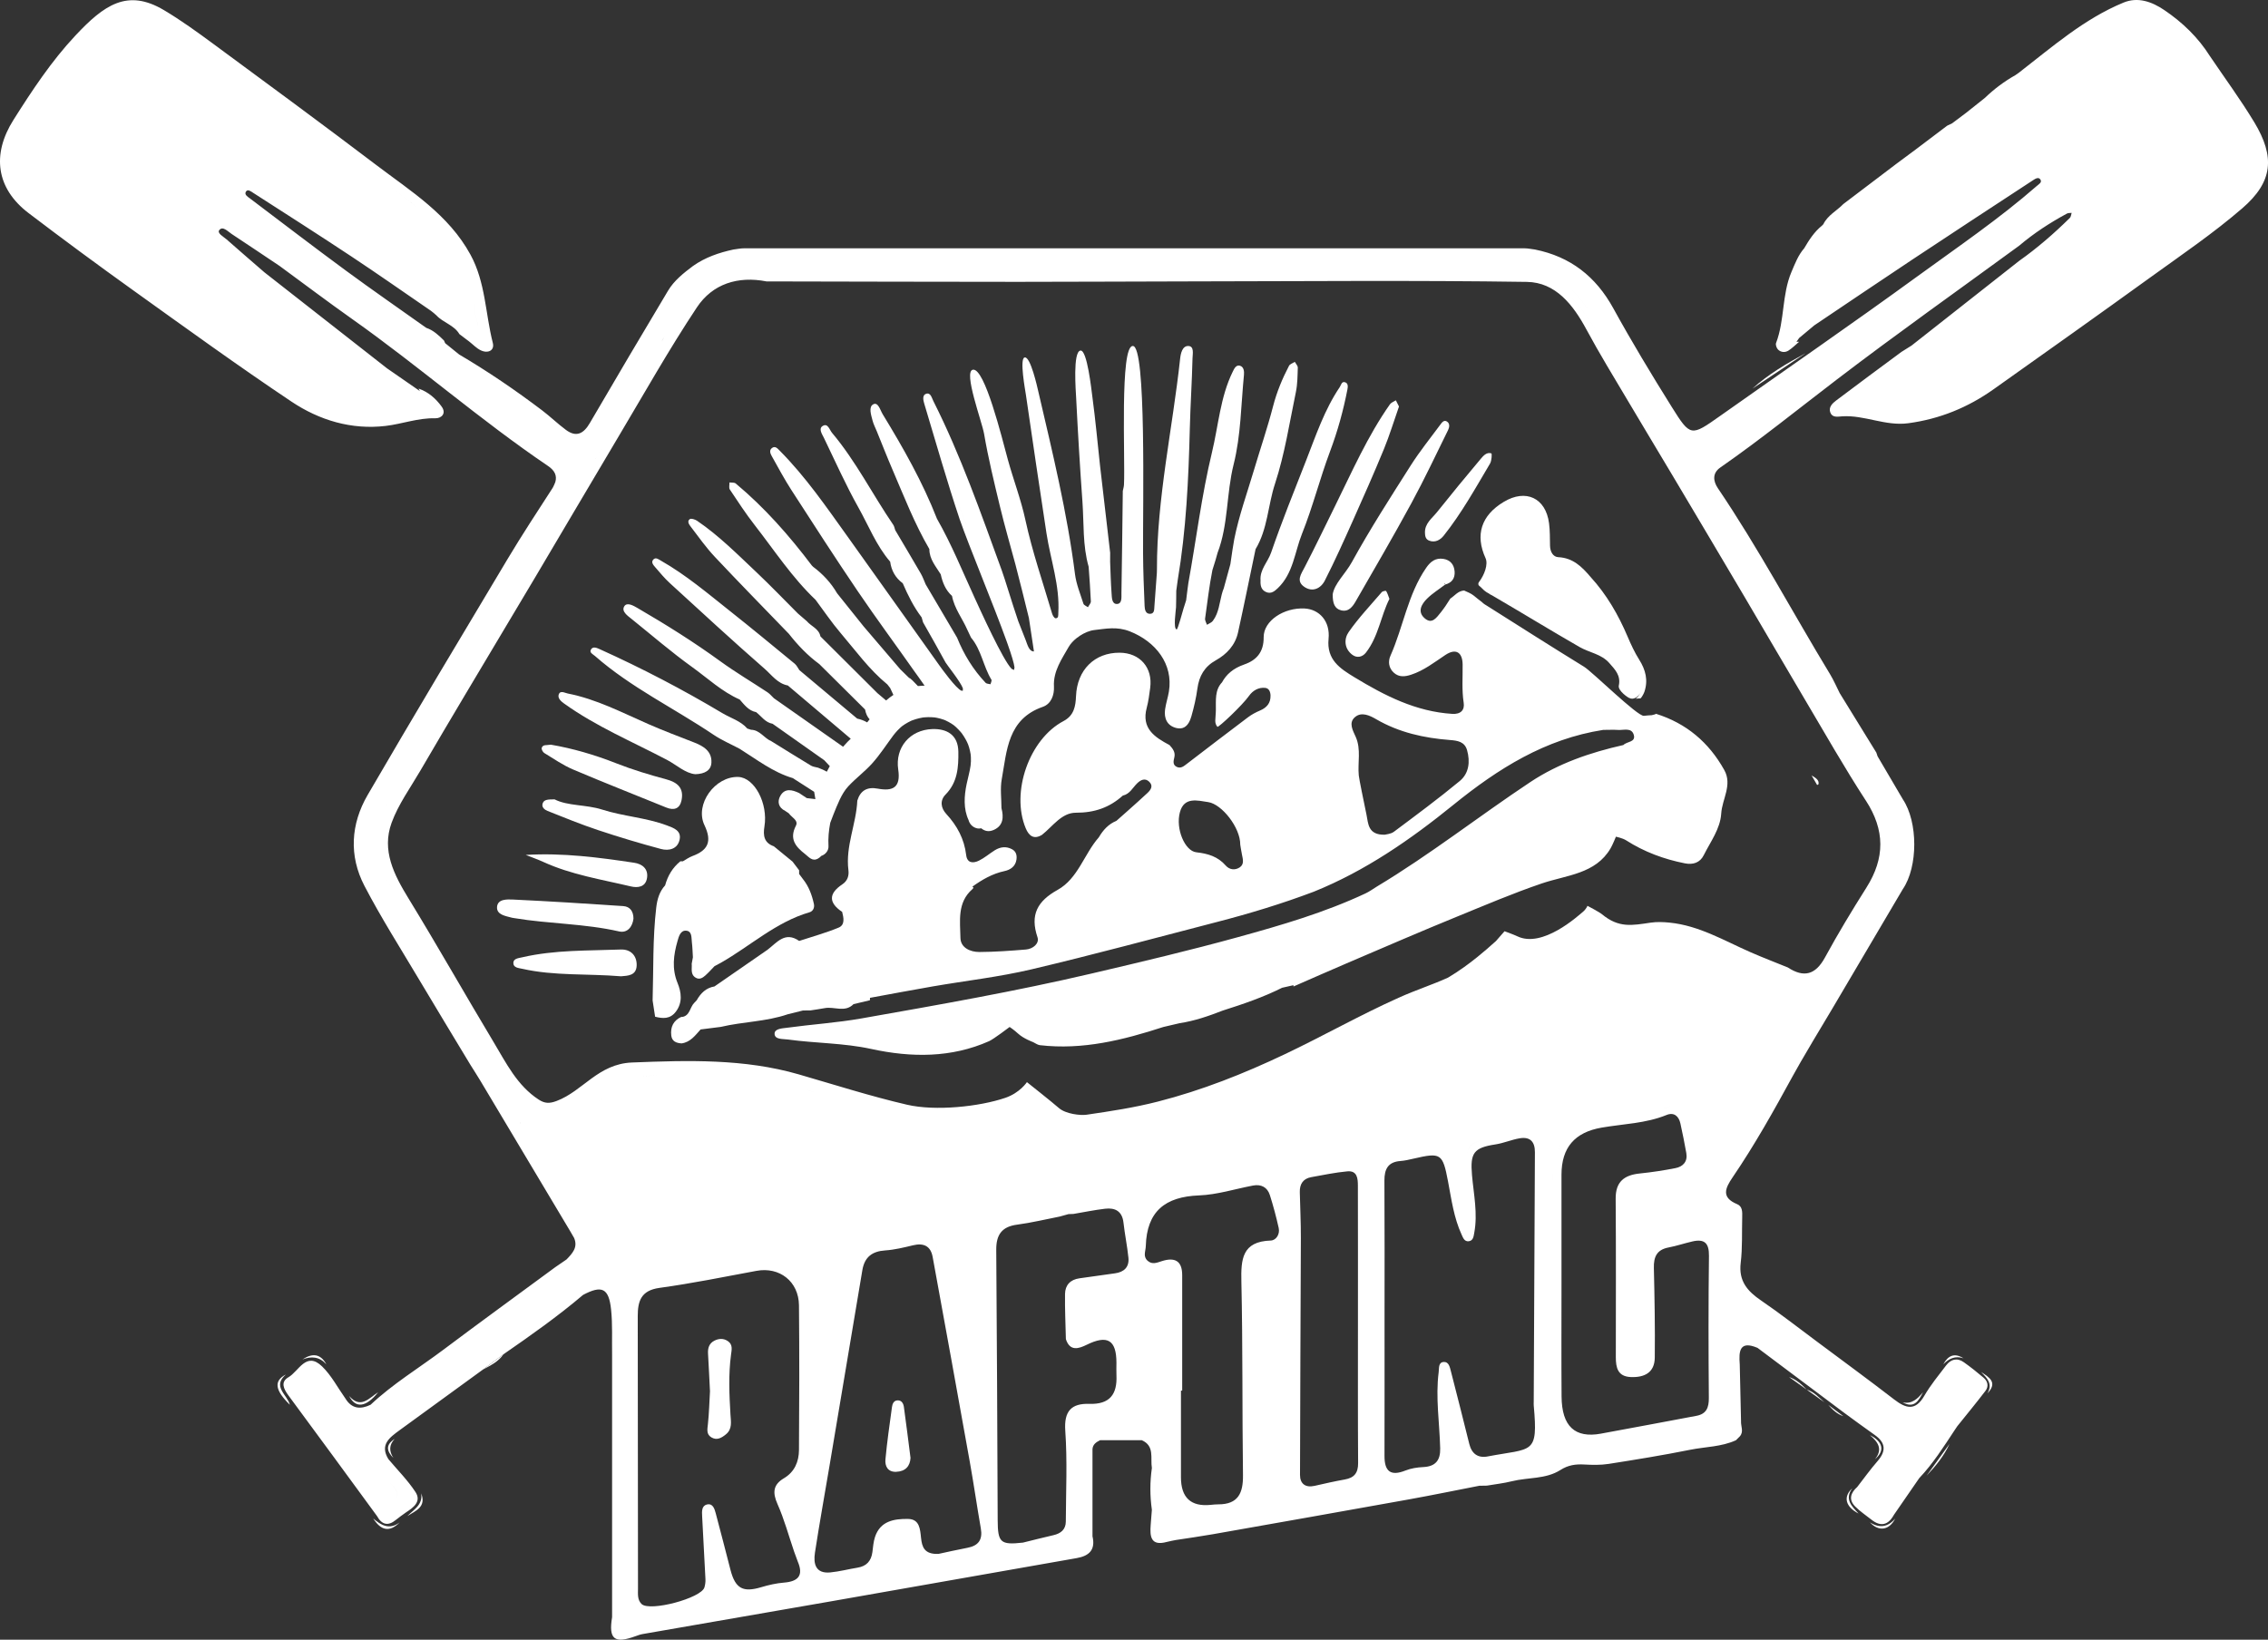 <?xml version="1.0" encoding="UTF-8"?>
<svg id="Layer_1" data-name="Layer 1" xmlns="http://www.w3.org/2000/svg" version="1.1" viewBox="0 0 3219.75 2328.09">
  <rect x="0" y="0" width="3219.75" height="2328.09" fill="#333333" stroke="none"/>
  <defs>
    <style>
      .cls-1 {
        fill: #fff;
        stroke-width: 0px;
      }
    </style>
  </defs>
  <path class="cls-1" d="M405.82,1951.54c-17.39,9.17-15.68,22.12,5.67,43.02-3.41-14.14-25.59-25.81-5.67-43.02Z"/>
  <path class="cls-1" d="M463.34,1937.13c-8.63-15.75-20.41-15.93-34.05-6.88,12.83-5.04,24.42-3.93,34.05,6.88Z"/>
  <path class="cls-1" d="M2767.64,2050.07c-10.83,15.01-21.66,30.01-32.49,45.02,12.93-13.49,24.58-27.91,32.49-45.02Z"/>
  <path class="cls-1" d="M2654.63,2161.51c12.53,13.55,27.55,11.28,35.87-5.43-10.37,12.28-22.34,13.99-35.87,5.43Z"/>
  <path class="cls-1" d="M2629.58,2113.09c-13.27,12.08-9.73,26.3,8.91,35.88-9.64-10.3-20.28-20.36-8.91-35.88Z"/>
  <path class="cls-1" d="M2654.64,2037.7c11.27,9.5,18.86,19.77,7.18,34.1,14.19-11.86,11.43-24.95-7.18-34.1Z"/>
  <path class="cls-1" d="M2812.41,1948.02c8.5,8.52,17.09,17.02,8.91,30.42,15.09-15.43,2.87-22.86-8.91-30.42Z"/>
  <path class="cls-1" d="M2701.1,1991.12c16.64,9.21,22.79-2.55,28.9-14.43-7.52,9.05-15.46,17.25-28.9,14.43Z"/>
  <path class="cls-1" d="M2758.75,1937.15c7.92-8.29,17.07-12.52,28.66-8.64-12.88-8.16-21.99-3.79-28.66,8.64Z"/>
  <path class="cls-1" d="M2539.78,1955.13c8.38,5.97,16.76,11.93,25.14,17.9t0,0c8.34,6,16.69,11.99,25.03,17.99-7.7-6.88-14.66-14.8-25.01-17.98-7.4-7.35-14.92-14.53-25.15-17.9Z"/>
  <path class="cls-1" d="M2616.91,2010.77c-7.16-5.37-14.31-10.73-21.47-16.1,6.07,6.81,12.56,13.06,21.47,16.1Z"/>
  <path class="cls-1" d="M3200.1,173.31c-19.38-32.11-41.72-62.42-62.74-93.54,0,0,0,0,0,0-16.82-26.68-39.09-48.11-65.04-65.6-17.46-11.76-37.23-18.95-57.75-10.48-55.94,23.09-101.02,62.83-148.17,99.29,3.59-1.8,7.17-3.6,10.76-5.4,10.74-7.9,21.49-15.8,32.23-23.7-10.74,7.9-21.49,15.8-32.23,23.7h0c-3.59,1.8-7.17,3.6-10.76,5.4-1.74,1.23-3.48,2.46-5.22,3.68-15.77,8.92-30.2,19.65-43.23,32.25-9.01,7.16-18.02,14.32-27.03,21.49-6.54,4.9-13.08,9.81-19.62,14.71-4.42,5.55-9.31,10.49-14.93,14.5,5.62-4.01,10.51-8.95,14.93-14.5-2.33,1.12-4.67,2.24-7.01,3.36-6.7,5.93-13.41,11.86-20.11,17.79h0c6.7-5.93,13.4-11.86,20.11-17.79-15.02,11.35-30.04,22.69-45.05,34.04-8.9,6.6-17.8,13.21-26.7,19.81-25.2,19.11-50.4,38.21-75.6,57.32-9.35,9.72-22.27,15.91-28.46,28.76-.67.68-1.34,1.36-2.01,2.04-10.83,8.75-18.22,20.21-25.13,32.03-8.56,9.83-13.02,21.71-18.07,33.55-13.8,32.33-9.47,68.45-21.9,101.01-.94,2.48.74,7.26,2.83,9.31,4.16,4.09,10.09,4.48,14.93,1.33,5.41-3.52,10.04-8.23,15.02-12.43-1.18.04-2.37.09-3.55.13,0,0-.16-.17-.16-.17-.92.5-1.82,1.02-2.73,1.54.91-.52,1.81-1.04,2.73-1.54,1.23-1.76,2.46-3.52,3.69-5.28-.75.11-1.48.34-2.22.65.73-.31,1.47-.53,2.22-.65,7.18-5.99,14.35-11.98,21.53-17.97,46.56-31.27,92.97-62.74,139.7-93.75,56.76-37.66,113.75-74.96,170.74-112.26,3.01-1.97,7.67-5.14,10.43-1.18,2.89,4.14-2.01,6.67-4.85,9.15-53.6,46.83-112.45,86.83-169.83,128.59-92.47,67.3-186.69,132.2-280.11,198.2-41.03,28.98-41.86,29.64-68.34-12.72-28.81-46.08-56.93-92.68-83.11-140.29-24.86-45.2-60.91-73.31-111.27-83.42-5-.59-9.99-1.71-14.99-1.71-369.28-.08-738.56-.08-1107.84,0-5,0-9.99,1.13-14.99,1.73-20.5,4.4-40.05,11.12-57.36,23.35-13.42,10.08-26.77,20.6-35.43,35.07-37.37,62.43-74.35,125.08-111.04,187.91-8.68,14.87-18.96,20.89-33.98,9.75-11.7-8.68-22.22-18.95-33.84-27.75-37.8-28.62-76.94-55.28-117.81-79.36-6.58-5.32-13.15-10.64-19.73-15.96,0,0,0,0,0,0-.59-1.29-1.17-2.58-1.76-3.87.01,0,.02.02.04.03h0s0,0,0,0c0,0,0,0-.01-.01-7.45-7.31-14.95-14.54-25.17-17.96-38.14-27.1-76.63-53.72-114.31-81.44-45.63-33.56-90.58-68.04-135.78-102.17-3.25-2.45-8.45-5.4-5.99-9.65,2.5-4.33,7.25-.44,10.16,1.43,46.67,30.01,93.45,59.85,139.7,90.5,38.04,25.21,75.42,51.43,113.05,77.26,2.68,1.84,5.02,4.18,7.51,6.29,9.62,10.48,25.14,13.74,32.74,26.7,4.66,3.53,9.32,7.05,13.97,10.58,5.4,4.22,10.28,9.52,16.32,12.41,10.2,4.89,19.9.35,17.12-10.54-10.63-41.67-10.22-85.83-31.67-125.18-31.12-57.08-84.5-90-133.71-127.33-76.57-58.08-154-115.02-231.37-172.02-22.81-16.8-45.86-33.53-70.17-47.97-52.04-30.92-85.08-7.15-125.72,36.2-33.96,36.24-61.31,77.69-87.88,119.72-30.9,48.89-24.66,97.12,21.37,132.19,48.9,37.25,98.41,73.75,148.39,109.56,74.51,53.38,148.75,107.23,224.91,158.18,39.53,26.45,85.09,40.25,133.61,34.55,23.53-2.76,46.16-11.52,70.56-10.87,8.71.23,16.16-6.84,9.03-16.64-8.29-11.38-18.87-20.81-32.75-25.49.63,1.18,1.27,2.36,1.9,3.54-15.55-10.77-31.1-21.53-46.66-32.3-58.03-45.45-116.06-90.9-174.08-136.34-17.94-15.58-35.96-31.07-53.76-46.8-4.43-3.91-14-8.77-10.13-13.38,4.89-5.83,11.96,2.16,17.36,5.71,22.78,15.01,45.4,30.26,68.08,45.43,34.41,25.22,68.48,50.94,103.31,75.57,94.62,66.92,181.94,143.55,277.97,208.57,9.61,6.51,12.66,13.92,10.18,22.6-.83,2.3-1.94,4.8-3.35,7.57-.39.67-.79,1.34-1.23,2.01-21.39,33.05-43,65.99-63.21,99.76-66.67,111.45-133.42,222.87-198.72,335.13-23.93,41.13-26.72,86.28-4.53,128.89,23.68,45.48,51.35,88.89,77.58,133.02,24.09,40.52,48.59,80.8,72.91,121.19,4.74,7.57,9.61,15.05,14.19,22.71,42.63,71.33,85.2,142.69,127.79,214.04,0,0,0,0,0,0,1.74,3.02,3.49,6.04,5.23,9.06,5.66,13.41-2.56,21.93-10.75,30.46-5.32,3.65-10.63,7.3-15.95,10.94,1.55-.52,3.15-.93,4.73-1.41-1.57.48-3.18.89-4.73,1.41-53.02,39.06-106.31,77.76-158.98,117.3-34.52,25.91-71.67,48.36-103.3,78.1,0,0,0,0,0,0-14.37,6.88-26.77,5.85-35.75-8.92h0c-10.88-15.32-19.8-32.66-33.06-45.52-22.63-21.94-33.15,6.96-47.78,15.37-11.58,6.66-6.89,16.54.05,25.92,42.12,56.85,83.81,114.02,125.64,171.09,6.81,12.37,15.66,14.79,26.89,5.48t0,0c4.76-3.55,9.35-7.37,14.31-10.61,10.72-7.01,22.34-15.45,13.34-29.08-11.01-16.7-25.43-31.15-38.37-46.57-1.81-1.97-3.29-3.95-4.45-5.92,1.16,1.98,2.64,3.96,4.45,5.92-12.65-20.77,2.07-30.83,16.1-41.16,0,0,0,0,0,0,39.48-28.73,78.96-57.45,118.43-86.18,9.59-7.15,19.19-14.29,28.78-21.44,38.72-26.76,77.18-53.87,113.11-84.38h0c26.65-14.11,36.54-9.66,39.74,20.7,2.22,21.01,1.08,42.38,1.44,63.59,0,56.83,0,113.66,0,170.48,0,53.85,0,107.69,0,161.54,0,13.76,0,27.51,0,41.27-5.15,31.25,3.18,38.02,33.18,27.03,3.36-1.23,6.79-2.47,10.3-3.08,89.14-15.53,178.31-30.86,267.44-46.47,116.25-20.36,232.45-41.02,348.71-61.35,18.03-3.15,26.81-12.07,22.36-31,0-41.28,0-82.56,0-123.83.56-6.78,5.43-9.88,10.77-12.56h59.22c18.58,8.14,11.98,25.42,14.33,39.45-2.84,19.77-2.82,39.54-.01,59.3-.56,7.19-1.12,14.38-1.68,21.57-1.28,16.42.1,30.27,22.78,24.14,4.26-1.15,8.64-1.85,12.96-2.75,17.4-2.7,34.85-5.1,52.19-8.16,92.63-16.34,185.25-32.7,277.82-49.36,33.68-6.06,67.2-12.98,100.79-19.51,3.55-.06,7.1-.12,10.65-.18,11.77-2,23.73-3.27,35.28-6.17,23.02-5.77,48.41-2.78,69.15-16.01,11.04-7.04,21.59-8.51,33.84-7.83,11.52.64,23.34.92,34.68-.85,38.64-6.05,77.29-12.34,115.63-20.04,21.71-4.36,44.45-4.1,65.1-13.56,1.81-1.81,3.62-3.62,5.43-5.43,6.04-6.73,1.36-14.35,1.79-21.55-.61-26.93-1.22-53.85-1.82-80.78-1.45-18.43-.5-34.28,25.23-23.4,40.66,30.48,81.33,60.97,121.99,91.45,14.73,10.71,29.3,21.64,44.22,32.07,15.87,11.09,16.66,22.97,4.09,37.4-10.16,11.66-19.18,24.32-28.7,36.53h0c-9.42,8.37-12.66,17.97-2.98,27.78,6.86,6.96,15.23,12.43,22.93,18.57,13.47,10.74,24.05,7.83,32.14-6.81l35.9-52.05c-12.6,17.33-25.21,34.66-37.81,51.99-6.71,7.99-12.52,10.33-17.82,9.69,5.3.65,11.11-1.7,17.82-9.69,12.61-17.33,25.21-34.66,37.82-51.99h0c19.6-20.62,34.68-44.57,50.27-68.16,1.21-1.81,2.43-3.62,3.64-5.42h0c13.4-16.74,27.08-33.27,40.07-50.31,4.77-6.26,3.43-13.48-2.55-18.58-9.08-7.74-18.46-15.2-28.19-22.1-9.51-6.74-18.44-4.26-25.14,4.56-10.67,14.03-22.02,27.78-30.81,42.96-12.7,21.95-25.98,18.44-42.93,5.36-36.15-27.9-73.04-54.85-109.62-82.18-26.39-19.54-52.22-39.89-79.34-58.36-19.45-13.24-32.01-27.71-28.88-53.43,2.62-21.54,1.54-43.52,2.14-65.31.2-7.07.32-14.89-7.13-17.98-22.94-9.52-17.1-22.58-6.53-38.08,31.47-46.15,58.64-94.9,85.4-143.87,0,0,0,0,0,0,3.66-6.51,7.32-13.02,10.99-19.53,0,0,0,0,0,0,5.96-10.16,11.93-20.33,17.89-30.49,9.18-15.35,18.43-30.65,27.52-46.05,33.32-56.43,66.6-112.89,99.89-169.34,21.62-31.56,21.65-95.22.05-127.43h0c-11.96-20.37-23.93-40.74-35.89-61.11-3.13-4.2-6.58-8.23-9.51-12.55,2.93,4.32,6.38,8.35,9.51,12.55-.59-1.76-1.19-3.53-1.78-5.29-4.79-7.78-9.59-15.55-14.38-23.33h0c-12.55-20.37-25.09-40.75-37.64-61.12,0,0,0,0,0-.01-4.55-9-8.53-18.34-13.75-26.93-53.3-87.82-101.48-178.73-159.15-263.92-7.17-10.59-7.69-21.71,3.34-29.38,56.67-39.41,110.28-82.78,165.07-124.66,85.15-65.08,172.7-127.03,259.23-190.3,20.95-17.76,43.82-32.67,67.94-45.69,1.84-.99,4.39-.67,6.6-.96-.8,2.41-.88,5.54-2.49,7.12-22.48,22.15-46.23,42.84-72.05,61.06-50.89,40.06-101.78,80.12-152.67,120.19-4.78,3-9.55,5.99-14.33,8.99-30.93,22.93-61.98,45.69-92.65,68.95-5.24,3.97-11.39,9.53-8.32,17.34,2.94,7.47,10.7,5.62,16.64,5.23,31.85-2.1,61.41,14.18,93.97,9.8,44.67-6.01,84.58-22.34,120.91-48.11,74.48-52.82,148.95-105.67,222.97-159.13,44.03-31.8,89.19-62.47,130.2-97.88,43.6-37.65,46.98-72.78,16.96-122.51ZM2654.63,264.49s0,0,0,0h0s0,0,0,0ZM2685.13,241.16s0,0,0,0h0s0,0,0,0ZM678.72,461.96c.69,1.12,1.48,2.28,2.22,3.46-.74-1.18-1.52-2.34-2.22-3.46-3.67-11.42-5.4-23.21-7.06-35.03,1.67,11.83,3.39,23.61,7.07,35.03ZM590.78,293.25h0c-13.66-10.54-27.28-21.15-40.93-31.71,13.66,10.56,27.27,21.16,40.94,31.71ZM36.27,156.89s0,0,0,0c19.14-26.92,38.29-53.85,57.43-80.77h0c-19.14,26.92-38.29,53.85-57.43,80.77-3.67,9.85-8.85,19.01-13.5,28.44,4.65-9.42,9.83-18.59,13.5-28.44ZM91.66,74.08c3.6-4.16,7.23-8.3,10.9-12.41h0c-2.96,4.84-5.92,9.68-8.89,14.52,0,0,0,0,0,0,2.96-4.84,5.92-9.68,8.89-14.52-3.67,4.12-7.3,8.25-10.9,12.41ZM18.32,268.1s0,0,0,0c10.77,11.36,21.54,22.73,32.32,34.09-10.77-11.36-21.54-22.73-32.32-34.09ZM73.91,320.13s0,0,0,0c-7.78-5.99-15.55-11.98-23.33-17.97,0,0,0,0,0,0,7.77,5.99,15.55,11.98,23.32,17.97,3.34,1.16,6.39,2.7,9.19,4.57-2.81-1.87-5.85-3.42-9.19-4.57ZM93.67,76.19h0c10.16-11.4,20.32-22.79,30.47-34.19-7.22,6.57-14.43,13.14-21.65,19.71,0,0,0,0,0,0,7.22-6.57,14.43-13.14,21.65-19.71-10.16,11.4-20.32,22.79-30.47,34.19ZM125.92,40.23s0,0,0,0c1.81-2.15,3.67-4.2,5.59-6.14-1.92,1.94-3.79,3.99-5.59,6.14ZM181.74,397.75c6.5,4.65,13.01,9.31,19.51,13.96h0c-6.5-4.65-13.01-9.31-19.51-13.96ZM195.97,411.64s0,.01-.01.02c0-.01.01-.02.01-.02h0ZM224.53,431.57c-9.56-6.58-19.12-13.16-28.67-19.74,9.56,6.58,19.12,13.16,28.68,19.74,8.84,6.75,17.51,13.74,26.41,20.4-8.9-6.66-17.57-13.65-26.41-20.4ZM224.68,431.4c19.14,12.58,38.27,25.16,57.41,37.75,5.66,4.09,11.33,8.19,16.99,12.28-5.66-4.09-11.33-8.19-16.99-12.28-19.14-12.58-38.27-25.16-57.41-37.75ZM371.88,533.71s0,0,0,0c0,0,0,0,0,0h0ZM353.74,523.1c9.01,6.94,17.93,14,26.98,20.88-9.05-6.89-17.97-13.95-26.98-20.88-23.47-16.13-47-32.17-70.42-48.36,23.43,16.19,46.96,32.23,70.42,48.36ZM437.87,1985.44c-.62-.86-1.23-1.76-1.82-2.69.59.93,1.2,1.83,1.82,2.69,1.37,1.9,2.75,3.8,4.14,5.69-1.39-1.89-2.77-3.78-4.14-5.69ZM452.58,1942.2c-.26-.36-.52-.7-.79-1.02.27.31.54.65.79,1.02,1.22,1.73,2.43,3.47,3.62,5.22-1.2-1.75-2.41-3.49-3.62-5.22ZM511.51,2001.97c.85-.11,1.71-.27,2.58-.5-.87.23-1.73.4-2.58.5ZM586.55,2127.45c.09-.29.15-.61.19-.94-.03.33-.09.65-.19.94-.31.97-.66,1.91-1.05,2.81.39-.9.74-1.83,1.05-2.81ZM554.25,2154.75c-.29.15-.58.29-.86.41.28-.12.57-.26.86-.41,2.6-1.35,5.32-2.65,8.04-4.01-2.72,1.36-5.44,2.66-8.04,4.01ZM563.63,2121.56c-.06,2.46-.37,5.02-1.54,6.89,1.17-1.87,1.47-4.42,1.52-6.87-.63-10.89-11.83-15.19-16.13-23.72,4.3,8.53,15.5,12.82,16.14,23.69ZM2632.99,2132.89c.29.6.61,1.19.98,1.76-.36-.58-.69-1.17-.98-1.76ZM2636.72,2113.14c-3.52,4.62-5.16,8.93-5.23,12.9.08-3.97,1.71-8.29,5.23-12.91,8.26-9.55,16.89-18.82,25.08-28.41-8.2,9.59-16.82,18.87-25.08,28.41ZM2758.7,1951.5h0c-5.02,7.84-10.26,15.57-15.28,23.42,5.02-7.85,10.25-15.57,15.27-23.42ZM2686.38,1992.75c1.14,1.38,2.29,2.65,3.46,3.82-1.17-1.17-2.32-2.44-3.46-3.82-.4-.49-.8-.98-1.2-1.48.4.5.8.99,1.2,1.48ZM2529.52,1870.02c-18.22-13.29-36.41-26.61-54.5-40.08,18.09,13.47,36.28,26.79,54.5,40.08ZM2478.17,1839.46c16.52,11.8,33.04,23.61,49.54,35.44-16.5-11.83-33.02-23.64-49.54-35.44-2-1.43-3.79-2.9-5.36-4.48,1.57,1.57,3.36,3.05,5.36,4.48ZM2469.85,1730.69c.02-.64.04-1.27.04-1.9,0,.62-.02,1.26-.04,1.9,0,.11,0,.22-.01.32,0-.11,0-.22.01-.32ZM2370.29,634.32c14.63,24.5,29.31,48.98,44.01,73.45-14.69-24.47-29.38-48.94-44.01-73.45-12.72-21.31-25.36-42.67-37.98-64.05,12.62,21.37,25.25,42.74,37.98,64.05ZM2359.6,622.35c-15.58-26.39-31-52.87-46.46-79.33,15.47,26.45,30.88,52.94,46.46,79.33ZM2351.75,625.89c-10.29-17.58-20.58-35.15-30.88-52.73,0,0,0,0,0,0,10.29,17.57,20.58,35.15,30.88,52.72ZM2320.89,573.19s.02.03.02.03c0,0,0,0,0,0l-.02-.03ZM2292.67,524.43c-16.29-26.83-32.64-53.62-48.96-80.43,0,0,0,0,0,0,16.32,26.81,32.67,53.6,48.96,80.43ZM2216.87,408s0,0,0,0c24.85,22.67,42.83,49.94,59.08,78.34-16.26-28.4-34.23-55.66-59.08-78.34ZM2231.84,425.63c-5.03-5.18-10.89-9.61-16.89-13.93-.62-1.73-1.24-3.46-1.86-5.18,0,0,0,0,0,0,.62,1.73,1.24,3.46,1.86,5.18,5.99,4.32,11.86,8.75,16.89,13.93ZM2241.83,388.43s.01-.02.02-.03l-.02.03h0ZM2257.32,444.12c3.81,6.3,7.6,12.6,11.39,18.92-3.79-6.31-7.58-12.62-11.39-18.92-14.72-24.33-33.07-41.55-56.06-51.5,22.99,9.95,41.35,27.17,56.06,51.5ZM2175.52,386.57c-1.41-.16-2.82-.37-4.23-.58,1.41.21,2.82.41,4.23.58ZM1613.81,359.76c2.65.28,5.29.69,7.94,1.03-2.65-.34-5.3-.75-7.94-1.03h0ZM2177.29,388.34c.48.06.97.14,1.45.22-.48-.08-.96-.16-1.45-.22-378.08.03-756.17.07-1134.25.1-.02.57-.05,1.13-.08,1.7.03-.57.05-1.13.08-1.7,378.08-.03,756.17-.07,1134.25-.1ZM1061.5,384.89c-4.99,0-9.97,1.09-14.96,1.68-1.18.01-2.35.03-3.53.04-.65.18-1.3.36-1.95.54.65-.18,1.3-.37,1.95-.54,1.18-.01,2.35-.03,3.53-.04,4.99-.58,9.97-1.67,14.96-1.68ZM1048.37,381.19c-1.79.6-3.58,1.2-5.36,1.8-3.51.74-6.91,1.63-10.2,2.66,3.29-1.03,6.69-1.92,10.2-2.66,1.79-.6,3.58-1.2,5.36-1.8,1.28-.18,2.56-.42,3.84-.65-1.28.24-2.56.47-3.84.65ZM1035.82,363.25c4.38-.74,8.77-1.89,13.15-2.65-4.38.76-8.77,1.9-13.15,2.65-5.58.98-11.07,2.24-16.41,3.79,5.34-1.55,10.83-2.8,16.41-3.79ZM1041.23,390.19c0,.61.01,1.21.02,1.82,0-.61-.01-1.21-.02-1.82-11.05,3.04-20.93,7.45-29.86,13.02,8.92-5.57,18.81-9.98,29.86-13.02ZM990.01,379.49c-1.71,1-3.38,2.05-5.03,3.14,1.64-1.09,3.32-2.13,5.03-3.14ZM960.52,445.85c2.54-3.8,5.15-7.5,7.84-11.1-2.69,3.59-5.3,7.3-7.84,11.1-.16.98-.36,1.94-.59,2.88.23-.94.43-1.9.59-2.88-7.2,13.15-14.4,26.29-21.6,39.44,1.28-2.3,2.7-4.53,4.18-6.72-1.48,2.19-2.9,4.42-4.18,6.72h0c7.2-13.15,14.4-26.29,21.6-39.44ZM897.5,557.14c3.51-5.95,6.99-11.92,10.46-17.9-3.46,5.98-6.95,11.95-10.46,17.9-3.15,5.34-6.31,10.68-9.47,16.03,3.16-5.34,6.31-10.68,9.47-16.03ZM893.25,568.51c3.29-5.59,6.59-11.17,9.9-16.74-3.31,5.58-6.61,11.16-9.9,16.74-3.18,5.39-6.33,10.79-9.48,16.2,3.15-5.41,6.31-10.81,9.48-16.2ZM818.62,698.82c18.63-32.59,37.01-65.34,55.75-97.86-18.74,32.53-37.12,65.27-55.75,97.86-1.45,2.43-2.89,4.86-4.34,7.29,1.45-2.43,2.89-4.86,4.34-7.29ZM879.69,608.98c33.33-56.18,67.11-112.1,100.78-168.08,14.38-23.91,37.8-35.56,62.49-45.36,2.36-.25,4.72-.59,7.09-.9-2.36.31-4.72.65-7.09.9,189.06,0,378.12,0,567.18,0-189.06,0-378.12,0-567.18,0-24.69,9.8-48.11,21.45-62.49,45.36-33.68,55.98-67.45,111.89-100.78,168.08-33.8,56.98-66.87,114.38-100.7,171.34-20.02,33.72-40.18,67.36-60.36,100.98,20.18-33.63,40.33-67.27,60.36-100.98,33.82-56.96,66.9-114.37,100.7-171.34ZM787.51,750.27c-15.08,24.84-30.14,49.68-45.08,74.61-19.37,32.33-38.72,64.68-58.08,97.03,19.36-32.35,38.7-64.7,58.08-97.03,14.93-24.92,30-49.77,45.08-74.61ZM716.39,860.39c8.04-13.34,16.1-26.66,24.15-39.99-8.06,13.33-16.11,26.65-24.15,39.99,0,0,0,0,0,0ZM578.19,1093.7c-1.3,2.22-2.59,4.45-3.88,6.69,1.28-2.24,2.58-4.47,3.88-6.69,46.07-77.77,92.13-155.54,138.2-233.3-46.07,77.77-92.13,155.54-138.2,233.3ZM508.25,1198.31c-.01,2.81.09,5.63.3,8.44-.21-2.81-.31-5.63-.3-8.44ZM532.06,1196.16c.08-2.67.28-5.33.59-7.99-.32,2.66-.52,5.32-.59,7.99ZM542.21,1102.63c-21.86,29.86-33.28,58.64-34.57,88.17,1.3-29.53,12.71-58.31,34.57-88.17,27.22-45.98,54.42-91.98,81.66-137.95-27.24,45.97-54.44,91.97-81.66,137.95h0ZM545.92,1148.36c1.96-3.63,4.1-7.23,6.42-10.8,1.15-1.78,2.29-3.57,3.41-5.37-1.12,1.8-2.25,3.59-3.41,5.37-2.31,3.57-4.46,7.17-6.42,10.8ZM549.21,1221.2c-.76-3.06-1.4-6.18-1.91-9.37.51,3.19,1.15,6.31,1.91,9.37ZM562.02,1266h0s0,0,0,0c0,0,0,0,0,0ZM562.02,1266c-7.05-6.49-12.72-15.07-16.92-24.82,4.2,9.74,9.87,18.33,16.92,24.82,0,0,0,0,0,0ZM550.77,1226.87c1.05,3.48,2.24,6.89,3.56,10.23-1.32-3.34-2.51-6.75-3.56-10.23ZM618.55,1369.03c-3.24-4.93-6.45-9.88-9.63-14.85,3.19,4.97,6.4,9.92,9.63,14.85,9.45,14.41,18.13,29.33,26.52,44.43-8.39-15.1-17.06-30.02-26.52-44.43ZM619.46,1362.9h0s0,0,0,0c.51.96,1,1.93,1.49,2.9-.49-.97-.98-1.94-1.49-2.9ZM663.32,1499.41c-2.44-4.11-4.86-8.23-7.28-12.35,2.42,4.12,4.85,8.24,7.28,12.35,1.39,2.34,2.22,5.01,3.01,7.71-.79-2.7-1.63-5.37-3.01-7.71ZM719.12,1528.29c2.09,2.99,4.24,5.94,6.46,8.83-2.23-2.89-4.38-5.84-6.46-8.83ZM728.45,1530.67c4.84,6.44,10.01,12.62,15.67,18.42-5.65-5.8-10.83-11.98-15.67-18.42ZM742.36,1582.9c-.88.54-1.65,1.17-2.3,1.88-.86.94-1.5,2.01-1.9,3.14.4-1.12,1.04-2.19,1.9-3.14.65-.71,1.41-1.35,2.3-1.88ZM758.58,1654.55c16.95,27.86,34.11,55.61,51.13,83.43-17.02-27.83-34.17-55.57-51.13-83.43ZM815.57,1752.15c1.18,1.04,2.17,2.19,2.99,3.44-.82-1.25-1.81-2.41-2.99-3.44ZM801.3,1693.09c-21.72-31.84-36.81-67.86-61.83-97.64-1.09-1.29-1.65-2.78-1.76-4.3.11,1.52.68,3,1.76,4.3,25.02,29.79,40.1,65.81,61.83,97.64,7.15,10.48,13.38,21.61,19.81,32.57-6.43-10.96-12.66-22.09-19.81-32.57ZM745.35,1586.06h0c.72.06,1.38.15,2,.26-.62-.12-1.28-.21-2-.26ZM747.86,1576.01c.14-.65.22-1.31.24-1.99-.02.68-.09,1.34-.24,1.99ZM756.8,1560.71c2.96,2.41,6.03,4.72,9.25,6.92,2.46,1.68,4.82,2.93,7.17,3.65-2.35-.72-4.71-1.97-7.17-3.65-3.22-2.2-6.3-4.51-9.25-6.92ZM827.32,1741.67c.1-1.19-.04-2.46-.36-3.77.32,1.31.47,2.58.36,3.77ZM799.6,1565.76c12.11-8.11,24.61-15.66,36.91-23.51,1.16-2.15,2.31-4.31,3.47-6.46-1.16,2.15-2.31,4.31-3.47,6.46.63.04,1.26.07,1.89.11-.63-.04-1.26-.07-1.89-.11-12.3,7.85-24.8,15.39-36.91,23.51ZM837.95,1570.28c8.15-4.86,16.08-9.69,24.42-13.76-8.33,4.07-16.27,8.9-24.42,13.76ZM872.58,2282.63c-.06-136.99.01-273.99-.22-410.98,0-2.21-.11-4.43-.3-6.65.19,2.22.29,4.44.3,6.65.23,136.99.15,273.99.22,410.98,0,.74,0,1.47,0,2.19,0-.72,0-1.44,0-2.19ZM876.14,2110.39c-.02-42.89-.03-85.78-.03-128.67,0,42.89.01,85.78.03,128.67,0,16.55.01,33.09.02,49.64,0-16.55-.01-33.09-.02-49.64ZM875.97,1847.24c.07,1.99.24,3.99.24,5.8,0-1.81-.17-3.81-.24-5.8ZM874.52,1551.35h0c1.82-.65,3.66-1.25,5.54-1.8-1.88.55-3.73,1.15-5.54,1.8ZM881.83,1835.82c1.03-.27,2.24-.42,3.64-.42-1.41,0-2.61.16-3.64.42ZM897.56,2209.69c0,5.6-.12,11.2-.29,16.79.16-5.6.28-11.2.29-16.79.03-29.57.06-59.13.07-88.7-.01,29.57-.04,59.13-.07,88.7ZM913.02,2316.73c17.87-3.16,35.75-6.26,53.63-9.34-17.88,3.08-35.76,6.19-53.63,9.34ZM922.21,2289.73c1.18-.21,2.34-.38,3.46-.48.48-.04.96-.09,1.44-.16-.48.06-.96.11-1.44.16-1.12.1-2.28.27-3.46.48ZM937.13,2287.17c14.33-3.19,28.69-6.3,43.01-9.53-14.32,3.23-28.68,6.34-43.01,9.53ZM984.37,2273.43c-18.16,3.66-36.26,7.61-54.41,11.33-1.9.39-3.69.68-5.39.86,1.7-.18,3.5-.47,5.39-.86,18.15-3.72,36.25-7.67,54.41-11.33,2.54-.51,4.84-1.2,6.92-2.04-2.08.84-4.38,1.52-6.92,2.04ZM1001.84,2158.64c-.02-.52-.05-1.07-.09-1.64.03.57.07,1.12.09,1.64.51,14.61,1.01,29.23,1.59,43.84-.58-14.61-1.08-29.23-1.59-43.84ZM1005.34,2199.21c.35,5.25.61,10.51.87,15.77-.26-5.26-.52-10.53-.87-15.77ZM1023.28,2206.4c-.63-2.53-1.01-5.16-1.85-7.61.84,2.44,1.21,5.08,1.85,7.61,1.5,5.6,3.47,11.13,5.25,16.67-1.78-5.54-3.76-11.06-5.25-16.67ZM1034.83,2237.12c-1.62-7.38-3.37-14.74-5.19-22.07,1.82,7.34,3.57,14.69,5.19,22.07.39,1.76.83,3.41,1.33,4.96-.5-1.54-.94-3.19-1.33-4.96ZM1080.7,2283.56s0,0,0,0c-7.91.77-15.83,1.53-23.74,2.36,7.91-.83,15.82-1.59,23.74-2.36,0,0,0,0,0,0h0ZM1080.7,2283.56h0s0,0,0,0h0ZM1083.09,2262.61c6.42-1.78,12.81-3.75,19.16-5.95h0c-6.35,2.2-12.74,4.16-19.16,5.95ZM1102.25,2256.67s0,0,0,0h0,0ZM1105.82,2251.29c-1.41.35-2.83.7-4.24,1.05,1.41-.35,2.83-.71,4.24-1.05h0c8.63,1.27,16.86-.17,24.99-2.38-8.13,2.21-16.36,3.66-24.99,2.38ZM1132.58,2217.24c8.44,19.81.51,28.19-19.63,29.8-10.93.87-21.9,3.4-32.44,6.55-25.68,7.66-36.51,1.97-43.4-24.29-7.06-26.89-13.75-53.88-21.03-80.7-1.66-6.13-4.01-14.48-12.46-12.46-7.77,1.85-7.16,10.08-6.83,16.67,1.52,29.82,3.26,59.63,4.71,89.45.18,3.81-.39,7.82-1.44,11.5-4.39,15.4-77.68,34.9-89.23,23.68-6.21-6.03-5.1-14.33-5.1-21.99-.14-128.87-.11-257.75-.35-386.62-.04-21.7,4.77-36.67,30.83-40.25,46.14-6.35,91.9-15.64,137.72-24.18,32.6-6.08,60,14.98,60.33,48.96.66,68.49.5,136.99,0,205.47-.12,16.41-6.15,31.04-21.43,40.09-15.3,9.06-16.27,20.32-9.12,36.44,9.64,21.73,15.91,44.95,23.63,67.54,1.75,4.79,3.5,9.57,5.26,14.36,2.16,2.55,5.17,4.79,7.34,7.39-2.18-2.6-5.18-4.85-7.34-7.39ZM909.29,1814.64c0,.46.04.94.11,1.45.04.27.08.54.14.79-.05-.25-.1-.52-.14-.79-.07-.51-.1-.99-.11-1.45ZM971.28,1510.08c6.28.01,12.54.08,18.8.21-6.26-.13-12.52-.2-18.8-.21ZM1002.15,1526.8c-4.85-.11-9.7-.17-14.55-.21,4.85.04,9.71.1,14.55.21ZM1067.24,1794.07c.93-.28,1.86-.54,2.8-.78-.94.24-1.87.5-2.8.78-46.62,14.24-95.78,14.15-142.42,27.66-.5.15-1.04.29-1.6.43.56-.14,1.09-.28,1.6-.43,46.64-13.51,95.79-13.42,142.42-27.66ZM1146.81,1547.85c3.5,1.11,7,2.21,10.51,3.31-3.5-1.1-7.01-2.19-10.51-3.3-33.44-10.6-67.27-16.18-101.36-18.92,34.09,2.75,67.92,8.32,101.36,18.92ZM1116.72,1528.45c7.22,1.74,14.41,3.6,21.58,5.57-7.17-1.97-14.36-3.83-21.58-5.57ZM1139.41,1898.38c-.09-16.8-.29-33.59-.64-50.38-.14-7.05-2.14-13.92-5.43-20.21,3.29,6.29,5.28,13.17,5.43,20.21.34,16.79.54,33.59.64,50.38ZM1122.2,1803.38c-1.14-.85-2.3-1.65-3.49-2.41,1.19.76,2.36,1.57,3.49,2.41ZM1091.65,1797.57c-3.13-.33-6.22-.26-9.22.26-13.54,2.32-27.06,4.72-40.57,7.18,13.51-2.46,27.03-4.86,40.57-7.18,3-.51,6.1-.58,9.22-.26ZM914.1,1527.66c-1.33.03-2.66.08-3.97.15,1.32-.06,2.64-.11,3.97-.15,7.36-.19,14.71-.38,22.06-.54-7.35.17-14.7.36-22.06.55ZM1131.22,2204.84c-.98-3.4-1.97-6.86-3.82-9.26-4.31-22.05-9.69-43.74-20.25-63.84-.52-.99-1-1.99-1.44-2.98.44.99.92,1.99,1.44,2.98,10.56,20.1,15.93,41.79,20.25,63.84,1.85,2.4,2.84,5.86,3.82,9.26ZM1138.16,2083.82c.91-1.95,1.7-3.95,2.39-5.99-.69,2.04-1.48,4.03-2.39,5.99ZM1147.1,1942.57c-.57,0-1.15,0-1.72,0,.57,0,1.15,0,1.72,0,0,4.06.04,8.13.11,12.2-.06-4.07-.11-8.14-.11-12.2ZM1183.08,2237.03c-1.27.79-2.63,2.07-3.91,2.96,1.29-.88,2.64-2.17,3.91-2.96,7.74-1.26,15.48-2.52,23.23-3.78,4.44-.28,8.39-.94,11.91-1.94-3.51,1.01-7.46,1.67-11.91,1.94-7.74,1.26-15.48,2.52-23.23,3.78ZM1214.23,2235.15c-2.14.64-4.29,1.26-6.45,1.81,2.16-.55,4.31-1.17,6.45-1.81,2.14-.64,4.29-1.28,6.44-1.87h0c-2.15.59-4.3,1.23-6.44,1.87ZM1280.86,2205.45c.48-.1,1-.16,1.56-.15-.57,0-1.09.05-1.56.15ZM1285.96,2221.31c-.79.12-1.52.18-2.2.18.68,0,1.41-.06,2.2-.18,2.98-.46,5.96-.91,8.95-1.35-2.98.44-5.97.89-8.95,1.35ZM1302.21,2203.4c.36,1.29.83,2.45,1.41,3.5-.57-1.05-1.04-2.21-1.41-3.5ZM1303.27,2181.24c-.58-3.09-1.26-6.16-2.28-8.92,1.01,2.75,1.7,5.82,2.28,8.92.12,4.73.69,8.93,1.74,12.56-1.05-3.63-1.62-7.83-1.74-12.56ZM1320.75,2214.03c-1.41.05-2.72.03-3.96-.05,1.24.09,2.56.1,3.96.05,1.69-.06,3.38-.15,5.07-.26-1.68.11-3.37.2-5.07.26ZM1373.53,2197.59c-15.22,2.89-30.33,6.37-41.24,8.69-20.49.81-23.4-10.35-24.74-22.72-1.35-12.42-1.95-26.69-18.49-26.93-19.85-.28-39.59,2.91-46.99,25.98-2.17,6.75-2.65,14.07-3.59,21.17-1.66,12.55-8.31,19.97-21.04,22.03-12.93,2.09-25.71,5.51-38.71,6.76-20.95,2.02-24.21-12.26-21.8-28,6.37-41.62,13.89-83.07,20.88-124.6,15.51-92.17,31.03-184.33,46.42-276.52,3.1-18.58,13.82-26.84,32.48-28.07,13.26-.88,26.46-4.15,39.46-7.27,15.11-3.63,25.02.95,27.87,16.53,17.74,96.95,35.36,193.92,52.73,290.93,5.63,31.46,10.15,63.12,15.67,94.61,2.78,15.86-3.31,24.45-18.91,27.42ZM1247.95,1595.36c-2.85-.64-5.8-1.22-8.79-1.78,3,.57,5.95,1.15,8.79,1.78,6.26,1.4,12.54,2.75,18.83,4.09-6.29-1.34-12.57-2.69-18.83-4.09ZM1265.5,1766.5c-6.1,1.2-12.22,2.28-18.37,3.09,6.15-.81,12.27-1.88,18.37-3.09ZM1209.92,1567.48c-11.77-3.66-23.54-7.28-35.31-10.93,11.77,3.65,23.55,7.28,35.31,10.93,25.23,7.55,50.61,14.48,76.27,20.18-25.65-5.7-51.04-12.63-76.27-20.18ZM1213.02,1786.72c.02.7-.01,1.42-.08,2.15.06-.73.1-1.45.08-2.15ZM1209.08,1810.44c1.1-5.74,2.17-11.49,3.21-17.23.13-.7.26-1.42.37-2.15-.11.73-.24,1.45-.37,2.15-1.04,5.75-2.12,11.49-3.21,17.23ZM1210.97,1849.49c-.95,5.9-1.84,11.82-2.82,17.71-1.8,10.16-3.6,20.33-5.41,30.49,1.8-10.16,3.6-20.33,5.41-30.49.98-5.9,1.88-11.81,2.82-17.71ZM1182.03,2000.81c2.95-17.93,5.96-35.86,9-53.78-3.04,17.92-6.05,35.84-9,53.78ZM1187.97,1996.15c-.38,2.17-.79,4.33-1.24,6.48.45-2.16.86-4.32,1.24-6.48ZM1179.7,1977.21c-.24,2.23-.5,4.46-.76,6.68.26-2.23.52-4.45.76-6.68,1.26-11.58,2.8-23.14,4.54-34.67-1.75,11.53-3.29,23.09-4.54,34.67ZM1190.74,1833.8c-.2,1.38-.44,2.75-.72,4.12.27-1.36.52-2.74.72-4.12.42-2.9.75-5.81,1.02-8.73-.27,2.92-.59,5.83-1.02,8.73ZM1351.68,1893.25c-6.96-39.13-13.87-78.27-20.66-117.43-1.08-6.22-3.15-10.77-6.19-13.75,3.04,2.99,5.11,7.53,6.19,13.75,6.79,39.16,13.71,78.3,20.66,117.43ZM1334.73,1613.66c6.1,1.32,12.2,2.66,18.27,4.05-6.08-1.39-12.17-2.73-18.27-4.05ZM1403.68,1833.56c-.16,6.21-.3,12.43-.42,18.64.12-6.21.26-12.43.42-18.64,0-11.77.05-23.53.05-35.3,0,11.77-.05,23.53-.05,35.3ZM1403.55,1770.81c.08,5.23.12,10.46.15,15.69-.03-5.23-.07-10.46-.15-15.69,0-.59,0-1.22.01-1.89-.01.66-.02,1.3-.01,1.89ZM1407.92,2159.03c2.58-4.9,3.31-10.16,3.34-15.48-.03,5.31-.76,10.58-3.34,15.48ZM1405.53,2038.43c1.29,31.02,3,62.03,5.1,93.03.09,1.28.18,2.56.28,3.86-.09-1.29-.19-2.58-.28-3.86-2.1-31-3.81-62.01-5.1-93.03ZM1397.72,1615.42c4.57-1.23,9.11-2.66,13.65-4.15-4.53,1.49-9.07,2.92-13.65,4.15ZM1412.11,1595.99c3.43-.67,6.86-1.41,10.27-2.23-3.42.82-6.84,1.56-10.27,2.23ZM1414.5,2170.98c-.31-10.24-.6-20.49-.89-30.73.29,10.24.58,20.49.89,30.73.05,1.78-.01,3.64-.06,5.51.04-1.86.11-3.72.06-5.51ZM1414.43,2179.9c.04,1.78.2,3.52.6,5.15-.4-1.63-.55-3.37-.6-5.15ZM1446.83,2197.44c-2.64-.28-5.27-.43-7.87-.46,2.61.03,5.23.18,7.87.46h.01s-.01,0-.01,0ZM1500.7,2184.89c-2.42-.01-4.84-.02-7.26-.04,2.42.01,4.84.02,7.26.04,0,0,0,0,0,0ZM1558.01,1998.17c-12.85.78-26.64-3.29-37.6,7.27-.47,12.05-.94,24.11-1.41,36.16.47-12.05.94-24.11,1.41-36.16,10.96-10.55,24.74-6.49,37.59-7.27,3.85-2.83,8.96-3.85,13.82-5.2-4.86,1.36-9.98,2.37-13.82,5.2ZM1546.43,1993.24c-25.23-.81-36.1,10.07-34.12,38.14,3.02,42.78.95,85.93.77,128.92-.05,11.29-7.02,16.98-17.58,19.39-14.48,3.3-28.87,7.02-43.3,10.56,0,0,.28.46.27.45h0l-.27-.45c-31.99,3.55-35.72,0-35.85-32.11-.53-127.83-1.03-255.65-2.03-383.47-.17-21.16,7.57-32.97,29.51-35.85,20.34-2.68,40.39-7.58,60.57-11.51-11.43,1.17-22.87,2.33-34.3,3.5-11.35,1.81-22.7,3.62-34.05,5.42,11.35-1.81,22.7-3.62,34.05-5.42,6.21-2.22,12.53-3.72,18.92-4.75-6.39,1.03-12.71,2.54-18.92,4.75,11.44-1.17,22.87-2.33,34.3-3.5,4.17-1.16,8.34-2.32,12.5-3.47,2.34-.08,4.69-.17,7.03-.25,0,0,0,0,0,0,14.98-2.52,29.89-5.64,44.96-7.4,14.39-1.68,24.25,3.61,26.06,19.84,1.85,16.59,5.29,33.01,7,49.61,1.37,13.31-6.04,20.49-19.06,22.27-16.86,2.3-33.7,4.73-50.55,7.1-12.89,1.81-20.2,9.66-20.38,22.2-.3,21.37.74,42.75,1.21,64.12,1.22,1.19,2.45,2.38,3.67,3.58h0c-1.22-1.19-2.45-2.38-3.67-3.58,5.71,17.85,18.34,13.55,29.58,8.02,29.29-14.41,42.15-6.96,42.19,25.48,0,5.97-.24,11.95.03,17.91,1.23,26.96-9.48,41.45-38.56,40.52ZM1493.48,1576.49h0c.15,1.73.43,3.31.79,4.79-.36-1.48-.63-3.06-.79-4.79ZM1534.77,1718.26c.35-.13.7-.26,1.05-.39-.35.13-.7.26-1.05.39h0ZM1592.44,1707.27h0c2.11.03,3.67.35,4.81.9-1.14-.55-2.69-.87-4.81-.9ZM1598.92,1722.85c0,.64.07,1.26.21,1.82.23.89.38,1.81.47,2.74-.09-.93-.24-1.84-.47-2.74-.14-.57-.21-1.18-.21-1.82ZM1529.42,1907.59c3.57.08,7.86-.82,12.65-2.64,2.35-1.22,4.7-2.44,7.05-3.65-2.35,1.22-4.7,2.44-7.05,3.65-4.21,3.54-8.42,5.31-12.62,5.3,4.2,0,8.41-1.77,12.62-5.3-4.79,1.82-9.08,2.72-12.65,2.64ZM1530.33,1819.56c4.94-1.14,10.33-1.16,15.14-2.63h0c-4.81,1.47-10.2,1.48-15.14,2.63ZM1563.51,1815.29h0c13.1-2.25,25.91-6.37,38.89-9.37-12.98,3.01-25.79,7.12-38.89,9.37ZM1625.24,2035.18c-2.14.73-4.4,1.35-6.14,2.51h0c1.75-1.16,4-1.78,6.15-2.51,1.07-.37,2.12-.76,3.06-1.27-.94.5-1.98.9-3.06,1.27ZM1637.05,1802.57s0,0,0,0c1.79,0,3.58.01,5.37.02-1.79,0-3.58-.01-5.37-.02ZM1676.54,2097.3c.01-40.96,0-81.92,0-122.88.58,0,1.16,0,1.75,0,0-54.68,0-109.35,0-164.03,0-20.68-10.98-25.51-28.88-19.8-6.92,2.21-13.66,5.34-20.2-.52-6.9-6.19-2.8-13.5-2.59-20.81,1.39-49.35,27.48-70.16,75.56-71.98,25.66-.97,51.05-9.16,76.57-13.99,11.72-2.22,20.44,2.34,24.01,13.55,4.89,15.34,9.03,30.98,12.54,46.7,1.98,8.87-3.69,17.56-11.32,17.81-40.73,1.34-42.39,26.57-41.66,58.7,2.05,91.42,1.05,182.91,2.27,274.36.34,25.37-6.73,41.53-34.92,41.51-3.58,0-7.17.35-10.73.72q-42.44,4.39-42.41-39.33ZM1703.52,1560.34c7.19-2.67,14.46-5.17,21.73-7.68-7.27,2.51-14.54,5.01-21.73,7.68-15.52,5.3-31.07,10.47-46.72,15.21,15.65-4.74,31.2-9.91,46.72-15.21ZM1698,1560.29c1.21-.51,2.41-1.03,3.61-1.56-1.2.52-2.4,1.05-3.61,1.56h0ZM1798.03,1675.49c4.52,2.35,7.91,6.55,10.07,12.87-2.16-6.32-5.55-10.52-10.07-12.87ZM1775.2,1887.71c.04,71.93.04,143.86-.04,215.78,0,3.64-1.04,7.28-1.66,10.93.62-3.64,1.65-7.28,1.66-10.93.07-71.93.07-143.86.04-215.78ZM1716.15,2149.4c13.11-2.52,26.22-5.07,39.34-7.57,0,0,0,0,0,0,8.02-.21,15.94,4.77,20.61,1.91-4.67,2.86-12.59-2.12-20.61-1.91-13.12,2.51-26.22,5.05-39.34,7.57ZM1755.45,2165.1s0,0,0,0c14.88-2.56,29.76-5.12,44.64-7.69-14.88,2.56-29.76,5.12-44.64,7.69ZM1794.58,1810.92c.07-.66.19-1.29.36-1.89-.17.6-.29,1.23-.36,1.89ZM1800.91,2130.41c1.3,1.28,2.99,2.04,5.22,2.38-2.22-.34-3.92-1.1-5.22-2.38ZM1811.79,1804.93c.82.51,1.47,1.13,1.98,1.83-.51-.7-1.16-1.33-1.98-1.83ZM1820.78,2103.82c-.94.02-1.77-.06-2.51-.24.74.18,1.57.26,2.51.24,1.07-.02,1.97-.23,2.73-.57-.76.35-1.66.55-2.73.57ZM1794.38,1772.16c-6.1.21-11.1,1.27-14.97,3.1,3.87-1.83,8.88-2.89,14.97-3.1,26.11-.9,34.5-13.13,26.58-38.12-2.64-8.35-5.36-16.72-7.71-25.16,2.35,8.44,5.07,16.81,7.71,25.16,7.91,24.99-.47,37.22-26.58,38.12ZM1827.14,2084.91c.17-68.64.17-137.28.16-205.93,0,68.64,0,137.28-.16,205.93ZM1827.24,1779.17c-.1-2.16-.74-3.54-1.78-4.41,1.04.87,1.68,2.25,1.78,4.41.16,3.39.22,6.79.24,10.18-.01-3.4-.07-6.79-.24-10.18ZM1830.56,1682.95c-.27-2.25-.81-4.45-1.75-6.27.94,1.82,1.48,4.01,1.75,6.26.32,2.63.6,5.25.86,7.87-.26-2.62-.54-5.25-.86-7.87ZM1836.28,1679.38h0c-.01-.9.04-1.75.15-2.57-.11.82-.16,1.67-.15,2.57ZM1923.2,2107.92c-4.28.86-8.56,1.74-12.84,2.62,4.28-.88,8.56-1.76,12.84-2.62,1.28-.26,2.47-.59,3.57-1-1.1.41-2.28.74-3.57,1ZM1909.05,2100.63c-14.41,2.52-28.68,5.86-42.95,9.06-13.08,2.93-20.56-3.26-20.55-15.47.13-112.09.9-224.19,1.22-336.28.06-21.79-1.02-43.58-1.52-65.38-.26-11.4,4.68-19.12,16.28-21.21,17.01-3.06,34.01-6.64,51.17-8.23,14.2-1.32,14.99,10.26,15.01,20.4.16,66.08.08,132.16.08,198.24.04,65.18-.21,130.37.24,195.55.1,14-5.49,20.96-18.97,23.32ZM2040.91,1398.98s0,0,0,0c.97-.44,1.94-.89,2.91-1.33-.97.44-1.94.89-2.91,1.33-38.78,19.06-77.59,38.08-116.33,57.21,38.75-19.13,77.55-38.14,116.33-57.21ZM1945.87,1441.56c15.64-7.52,31.47-14.64,47.35-21.64-15.89,7-31.72,14.12-47.35,21.64ZM1863.03,1484.87c1.32.05,2.63.09,3.95.14h0c-1.32-.05-2.63-.09-3.95-.14-5.05,1.8-10.36,3.1-15.31,5.08,4.95-1.98,10.26-3.29,15.31-5.08,21.12-11.11,42.01-22.68,63.24-33.55-21.23,10.87-42.12,22.45-63.23,33.55ZM1935.04,1848.28c0,59.91.01,119.82.09,179.73-.07-59.91-.09-119.82-.09-179.73ZM2034.36,2088.42c1.51-.28,2.91-.62,4.22-1.04-1.31.42-2.71.77-4.22,1.04ZM2048.25,1981.43c0-.24-.01-.48-.02-.72,0,.24.01.49.02.72.36,10.74.76,21.48,1.18,32.22-.42-10.74-.82-21.48-1.18-32.22ZM2112.17,2067.88c-14.1,2.69-22.84-3.77-26.33-17.8-8.57-34.48-17.25-68.93-26.13-103.32-1.45-5.62-2.96-13.46-10.11-12.99-7.82.51-6.46,8.6-7.19,14.36-4.64,36.19,1.27,72.18,2.15,108.26.41,16.74-6.42,25.76-23.92,26.6-8.55.41-17.51,1.76-25.39,4.9-21.14,8.44-29.81,1.14-29.75-20.63.17-65.18.06-130.36.06-195.54,0-65.18.23-130.36-.17-195.54-.1-16.38,5.23-26.44,22.79-27.74,6.22-.46,12.41-1.94,18.52-3.35,38.88-8.96,41.38-7.68,49,32.39,4.86,25.55,8.22,51.4,19.22,75.33,2.08,4.52,3.93,10.37,10.32,9.52,6.28-.84,6.73-6.82,7.66-11.79,5.19-27.58-.81-54.84-3.18-82.1-2.73-31.47,2.37-38.85,33.34-43.57,11.68-1.78,22.85-6.77,34.52-8.7,14.65-2.41,21.54,4.86,21.45,19.86-.67,118.07-1.14,236.15-1.68,354.22,0,1.79-.14,3.6.02,5.38,6.33,70.42-1.63,60.11-65.21,72.24ZM2058.2,1670.36l.76,6.45c2.86,8.42,5.6,16.88,8.53,25.28-2.93-8.39-5.66-16.86-8.53-25.28h0c-.25-2.15-.5-4.3-.76-6.45ZM2082.07,1640.95c1.02-12.32,8.34-19.17,21.24-21.68,4.08-.8,8.15-1.59,12.23-2.38-4.08.79-8.16,1.58-12.23,2.38-12.89,2.52-20.22,9.36-21.24,21.68ZM2088.54,1714.15c-.33-4.02-.72-8.05-1-12.07-.22-4.16-.42-8.32-.61-12.48.19,4.16.39,8.32.61,12.48.28,4.02.67,8.05,1,12.07ZM2159.71,1347.52s0,0,0,0h0s0,0,0,0ZM2185.24,2022.3c.45,8.19.94,16.39.93,24.58.01-8.19-.48-16.38-.93-24.58ZM2184.83,1919.43c.31-80.98.7-161.95,1.22-242.93,0,0,0,0,0,0-.52,80.97-.91,161.95-1.22,242.92ZM2186.19,1654.31c.06-8.93.11-17.87.17-26.8.06-7.72-1.65-12.97-4.97-16.13,3.32,3.16,5.02,8.41,4.97,16.13-.06,8.93-.11,17.87-.17,26.8,0,0,0,0,0,0ZM2186.21,1866.33c.16-39.37.72-78.75.71-118.11.01,39.36-.55,78.74-.71,118.11ZM2204.46,1992.99c-.75-104.22-.98-208.45-.88-312.68,0-6.32,0-12.65.26-18.9-.25,6.25-.25,12.59-.26,18.9-.1,104.23.13,208.45.88,312.68.01,2.01.18,4.02.46,6.03-.28-2.01-.44-4.02-.46-6.03ZM2207.75,1996.45c-.13-.93-.29-1.87-.46-2.8.17.93.33,1.86.46,2.8h0ZM2209.27,2017.1c.61,2.17,1.2,4.33,1.72,6.5-.52-2.17-1.11-4.33-1.72-6.5ZM2213.05,1632.07c-1.77,6.58-3.54,13.15-5.32,19.73-.44,3.08-1.17,6.15-1.51,9.23.34-3.08,1.07-6.15,1.51-9.23,1.77-6.58,3.54-13.15,5.32-19.73,1.26-6.79,4.11-12.35,8.5-16.72-4.39,4.37-7.24,9.93-8.49,16.72ZM2241.87,2050.25c-2.26-1.11-4.55-2.2-6.81-3.32,2.26,1.12,4.54,2.2,6.81,3.32,4.18.53,8.35,1.06,12.53,1.59-4.18-.53-8.35-1.06-12.53-1.59ZM2239.04,2044.34c2.62,1.13,5.23,2.04,7.84,2.74-2.61-.7-5.22-1.61-7.84-2.74ZM2272.85,2035.53c-37.11,6.79-55.67-10.44-55.98-52.75-.4-53.53-.1-107.06-.1-160.59-.04-51.44-.07-102.87-.02-154.31.04-38.59,18.82-60.25,57.06-66.86,30.82-5.33,62.52-5.86,92.14-17.94,10.37-4.23,17.35,1.51,19.64,12.17,3.01,13.95,5.97,27.92,8.38,41.98,2.06,12.02-4.58,19.2-15.52,21.33-16.68,3.26-33.55,5.84-50.45,7.57-21.99,2.24-34.51,11.52-34.33,35.72.56,75.06.26,150.12.22,225.18,0,14.77,2.71,27.33,21.07,28.14,19.43.86,33.98-6.21,34.22-27.52.48-42.42-.27-84.87-1.29-127.29-.38-15.68,4.06-25.96,20.74-29.14,11.41-2.17,22.5-5.93,33.84-8.55,16.94-3.93,23.88,1.97,23.64,20.37-.85,67.24-.71,134.51-.17,201.76.11,13.74-3.38,22.77-17.61,25.43-45.15,8.46-90.29,17.02-135.48,25.28ZM2237.59,1322.75c2.12-2.02,4.21-4.11,6.26-6.26-2.05,2.14-4.14,4.23-6.26,6.26ZM2263.37,1592.59c6.68-1.97,13.41-3.74,20.16-5.34-6.75,1.6-13.48,3.36-20.16,5.34-1.91.49-3.81.99-5.7,1.52,1.89-.53,3.79-1.03,5.7-1.52ZM2260.68,1307.21c3.25.89,6.56,2.77,9.96,5.71-3.4-2.94-6.71-4.82-9.96-5.71ZM2323.5,1316.36c3.29-.4,6.64-.93,10.03-1.57-3.4.64-6.74,1.18-10.03,1.57ZM2371.26,1570.72c-3.37.79-7.02,2.1-10.97,3.93,0,0,0,0,0,0,3.94-1.84,7.6-3.15,10.96-3.93ZM2360.31,1574.64h0s0,0,0,0h0ZM2378.8,1326.74c-5.09-.32-10.2-.41-15.33-.35,5.13-.05,10.25.03,15.33.35ZM2367.79,1312.92c3.16.24,6.3.59,9.42,1.03-3.11-.45-6.25-.79-9.42-1.03ZM2384.26,1556.38c-.13-.83-.38-1.51-.73-2.08.35.57.6,1.25.73,2.08.6,3.8-1.83,5.33-4.56,6.5,2.73-1.17,5.16-2.7,4.56-6.5ZM2396.21,1754.14c.83-.34,1.63-.64,2.43-.94-.8.3-1.6.61-2.43.94-2.01.32-4.03.67-6.04,1.02,2.01-.35,4.02-.7,6.04-1.02ZM2384.88,1692.86c-1.14.09-2.27.16-3.34.24,1.07-.08,2.2-.16,3.34-.24ZM2336.88,1708.21c6.17-14.02,22.57-14.05,38.1-14.73-15.53.68-31.94.71-38.1,14.73ZM2337.91,1784.66c-.16,1.66-.22,3.4-.2,5.22-.02-1.82.04-3.56.2-5.22ZM2337.23,1924.65c.25,7.91-3.16,13.83-11.33,15.49,8.17-1.67,11.58-7.58,11.33-15.49ZM2334.5,1718.2c.08-.95.18-1.86.32-2.73-.13.87-.24,1.78-.32,2.73ZM2311.95,1942.74c.87.63,1.74,1.13,2.62,1.53-.88-.4-1.75-.9-2.62-1.53-.48-.34-.92-.7-1.34-1.06.42.36.86.72,1.34,1.06ZM2311.81,1837.72c.64-16.55,1.24-33.11,1.82-49.66-.58,16.55-1.18,33.11-1.82,49.66ZM2305.6,1703.29c-.34-5.68.4-10.54,2.3-14.49-1.9,3.95-2.64,8.82-2.3,14.49,4.37,72.52,4.48,145.03-.35,217.53-.1,1.56-.2,3.11-.24,4.64.04-1.53.14-3.08.24-4.64,4.84-72.5,4.72-145.01.35-217.53ZM2401.35,1619.69c.09,1.15.17,2.29.27,3.44,1.17,3.11,2.18,6.02,3.02,8.73-.83-2.71-1.84-5.62-3.02-8.73-.09-1.15-.18-2.29-.27-3.44ZM2299.31,2041.31h0c-2.65.91-5.3,1.78-7.95,2.6,2.65-.82,5.3-1.69,7.95-2.6ZM2345.95,2035.89c-15.55,1.81-31.1,3.62-46.64,5.43h0c15.55-1.81,31.1-3.62,46.64-5.43,0,0,0,0,0,0ZM2409.12,2023.49c-21.21,3.06-42.13,8.19-63.17,12.41,21.05-4.22,41.96-9.35,63.17-12.41,16.69-2.41,25.99-8.08,28.47-22.77-2.48,14.7-11.78,20.37-28.47,22.77ZM2442.5,1724.88c-.17,2.13-.31,4.26-.44,6.4.13-2.13.27-4.27.44-6.4.04-.5.1-.99.18-1.46-.08.48-.14.96-.18,1.46ZM2456.33,1713.31c-4.12-.63-7.51.45-9.9,2.68,2.4-2.23,5.78-3.31,9.9-2.68ZM2458.55,1637.2c2.56-3.7,5.02-7.46,7.4-11.27-2.38,3.81-4.84,7.57-7.4,11.27ZM2434.69,1331.61c14.92,6.42,29.65,13.63,44.49,20.23,13.75,6.11,27.47,12.31,41.2,18.47-13.73-6.16-27.45-12.36-41.2-18.47-14.85-6.6-29.57-13.81-44.49-20.23ZM2488.49,1363.23c11.74,5.48,23.44,11.07,35.16,16.57-11.73-5.51-23.42-11.09-35.16-16.57ZM2556.11,1412.81c.48-.32,1.02-.76,1.56-1.21-.54.45-1.08.89-1.56,1.21ZM2560.27,1409.87c.14-.02.27-.01.38.03-.11-.05-.23-.06-.38-.03ZM2580.28,1394.76c1.07-1.09,2.08-2.43,3.02-4.06,4.56-7.93,9.22-15.8,13.93-23.64-4.71,7.84-9.37,15.71-13.93,23.64-.94,1.63-1.95,2.97-3.02,4.06ZM2672.69,1298.42c-28,43.96-54.88,88.63-82.02,133.13-2.23,3.65-4.45,7.3-6.68,10.95,2.23-3.65,4.45-7.3,6.68-10.95,27.14-44.5,54.02-89.17,82.02-133.13,2.91-4.57,5.76-9.16,8.5-13.77-2.74,4.62-5.59,9.2-8.5,13.77ZM2661.38,1277.91c-18.71,29.38-35.07,60.33-52.99,90.27,17.92-29.94,34.28-60.9,52.99-90.27ZM2611.5,1343.6c7.17-11.71,14.37-23.4,21.44-35.17-7.07,11.76-14.26,23.46-21.44,35.17ZM2679.74,1221.06c-10.79,24.25-23.38,47.49-36.7,70.32,13.32-22.83,25.91-46.07,36.7-70.32.58-1.87,1.11-3.73,1.59-5.6-.47,1.87-1.01,3.73-1.59,5.6ZM2673.27,1168.74c1,2.94,1.88,5.91,2.61,8.92-.73-3.01-1.61-5.98-2.61-8.92ZM2635.82,1038.42c24.19,44.01,58.72,82.89,70.61,133,.71,2.98,1.29,5.93,1.76,8.85-.47-2.92-1.05-5.87-1.76-8.85-11.89-50.12-46.42-89-70.61-133-2.44-4.43-4.9-8.85-7.38-13.26,2.48,4.41,4.94,8.83,7.38,13.26ZM2653.84,1130.6c-8.61-13.57-18.11-26.87-26.09-40.56h0s0,0,0,0c7.98,13.69,17.48,26.98,26.08,40.56ZM2627.8,1090.09h0c-1.12-1.52-2.24-3.04-3.34-4.57,1.1,1.53,2.22,3.05,3.34,4.57-15.55-25.72-31.11-51.45-46.66-77.17,0,0,0,0,0,0l46.66,77.17ZM2648.81,1136.61c27.39,42.08,27.24,81.87.83,123.66-20.53,32.48-40.43,65.43-58.81,99.15-13.44,24.66-29.9,29.18-52.8,14.19-17.75-7.23-35.66-14.06-53.2-21.76-37.31-16.38-72.82-37.69-114.51-41.87-8.86-.89-18.04-1.29-26.8,0-26.81,3.96-45.4,7.88-69.26-11.89-4.01-3.32-20.61-11.97-20.61-11.97,0,0-1.87,4.71-6.41,8.48-7.12,5.91-57.37,51.97-93.07,34.81-5.21-2.5-18.25-7.22-18.25-7.22,0,0-6.1,7.01-12.28,14.02-8.61,7.78-17.36,15.37-26.37,22.63-3.01,2.43-6.05,4.81-9.12,7.16-3.07,2.34-6.18,4.65-9.32,6.9-7.46,5.35-15.14,10.41-23.09,15.13-21.57,9.88-44.61,17.12-70.27,28.64-54.76,24.58-107.17,54.33-161.42,80.1-58.11,27.61-117.62,51.28-180.43,67.34-33.54,8.58-67.28,13.66-101.15,18.62-8.17,1.2-29.39-.84-39.38-9.66-9.16-8.09-45.21-36.63-45.21-36.63,0,0-9.82,15.18-30.69,22.3-36.8,12.55-99.13,19.14-139.49,9.77-51.93-12.06-102.82-28.38-154.05-43.17-76.9-22.2-156.26-19.96-236.3-16.78-48.36,1.92-69.65,40.49-107.15,54.63-10.12,3.81-16.77,3.68-25.42-1.95-30.67-20-46.13-51.89-63.98-81.61-40.68-67.73-79.53-136.57-120.79-203.94-20.68-33.77-38.41-68.24-24.02-107.57,9.59-26.21,26.71-49.73,40.94-74.18,21.43-36.83,43.19-73.48,64.97-110.11,32.46-54.58,65.16-109.01,97.58-163.61,39.44-66.43,78.53-133.08,118.08-199.45,36.79-61.73,72.06-124.5,111.77-184.31,22.22-33.47,58.29-44.87,98.84-36.91,119,.23,238.01.59,357.01.62,80.89.02,161.77-.54,242.66-.63,159.94-.18,319.9-1.71,479.8.7,40.9.62,65.78,32.63,84.66,67.74,18.48,34.37,38.99,67.66,58.87,101.26,20.92,35.37,42.24,70.51,63.24,105.83,34.09,57.31,68.16,114.64,102.07,172.06,28.61,48.45,56.82,97.13,85.53,145.53,28.59,48.19,56.24,97.02,86.79,143.96ZM2453.7,795.74s0,0,0,0c20.84,34.92,41.69,69.83,62.52,104.76-20.84-34.92-41.68-69.84-62.52-104.76ZM2473.48,833.5c-3.95-6.67-7.9-13.34-11.82-20.02-.37-.63-.72-1.28-1.07-1.92.34.65.7,1.29,1.07,1.92,3.92,6.68,7.86,13.36,11.82,20.02ZM2437.54,770.58h0c5.39,8.39,10.79,16.79,16.18,25.19-5.39-8.4-10.79-16.79-16.18-25.19ZM2518.3,837.03c1.82,2.68,3.61,5.37,5.4,8.07-1.79-2.7-3.58-5.39-5.4-8.07h0ZM2498.52,847.82c1.83,3.23,3.66,6.47,5.48,9.72-1.82-3.24-3.65-6.48-5.48-9.72,0,0,0,0,0,0ZM2498.52,847.81s0,0,0,0c0,0,0,0,0,0,0,0,0,0,0,0h0ZM2508.78,880.33c13.37,22.44,26.74,44.88,40.1,67.33-13.36-22.44-26.73-44.88-40.1-67.33-48.02-80.61-95.64-161.45-143.94-241.89,48.29,80.44,95.92,161.28,143.94,241.89ZM2938,52.68s0,0,0,0l4.64-3.07c-1.55,1.02-3.09,2.05-4.64,3.07Z"/>
  <path class="cls-1" d="M2563.3,501.52c-26.71,14.47-52.88,29.75-75.54,50.29,25.18-16.76,50.36-33.53,75.54-50.29Z"/>
  <path class="cls-1" d="M878.76,1322.45c11.76,2.69,19.12-6.33,20.54-18.11-.02-10.38-4.88-17.2-14.55-17.85-52.1-3.53-104.22-6.82-156.38-9.28-8.47-.4-22.02-.89-22.76,10.54-.73,11.16,12.09,12.78,21.25,15.28,1.15.31,2.35.41,3.53.6,49.19,8.17,99.45,7.66,148.36,18.82Z"/>
  <path class="cls-1" d="M881.32,1348.16c-46.77,1.8-93.85.33-139.92,11.05-5.12,1.19-12.47,1.64-12.63,7.86-.18,7.08,7.56,7.31,12.87,8.51,45.55,10.25,92.18,6.63,140.04,10.6,9.05-.81,21.74-.67,22.17-15.42.41-13.91-8.51-23.14-22.52-22.6Z"/>
  <path class="cls-1" d="M772.65,1069.14c13.46,8.19,26.61,17.33,41.01,23.46,43.79,18.63,88.13,35.99,132.21,53.96,11.29,4.6,19.3,1.5,21.69-10.41,3.45-17.21-5.59-25.31-21.82-29.67-23.85-6.41-47.66-13.58-70.61-22.62-30.93-12.19-62.45-21.34-93.13-26.54-6.18,1.06-11.42-.54-12.95,4.59-.58,1.95,1.57,6,3.6,7.23Z"/>
  <path class="cls-1" d="M800.88,998.95c45.42,32.53,96.97,54.18,146.07,79.99,13.55,7.13,26.06,19.15,40.25,20.3,13.64-.44,22.26-5.57,22.76-16.51.75-16.32-11.4-23.45-24.95-28.71-21.44-8.33-42.97-16.49-64.04-25.7-37.65-16.46-74.2-35.71-115.02-43.68-4.12-.8-10.53-4.78-12.72,1.25-1.97,5.42,3.33,9.97,7.65,13.06Z"/>
  <path class="cls-1" d="M1891.98,843.76c-.19,13.37,3.03,20.46,11.67,22.74,10.92,2.88,16.66-5.25,21.13-13.01,26.55-46.15,53.41-92.14,78.82-138.91,18.49-34.04,35.01-69.15,52.14-103.92,1.92-3.9,2.94-9.39-1.69-12.23-4.34-2.67-7.22,1.7-9.41,4.65-14.18,19.15-29.2,37.78-41.95,57.85-28.73,45.2-57.75,90.33-83.55,137.2-9.14,16.6-24.59,30.19-27.16,45.62Z"/>
  <path class="cls-1" d="M900.4,1224.98c-50.37-7.56-100.86-14.27-154.05-11.16,9.51,3.78,17.47,6.55,25.1,10.04,39.54,18.08,82.29,24.78,124.09,34.69,9.46,2.24,21.05,1.33,23.04-12.13,1.95-13.15-7.19-19.79-18.17-21.44Z"/>
  <path class="cls-1" d="M946.61,1171.9c-29.66-11.08-61.51-12.75-91.79-22.43-22.82-7.29-48.85-4.92-67.52-14.51-9.43.06-14.82.2-16.8,5.43-2.18,5.78,2.8,9.4,6.87,11.03,23.73,9.47,47.45,19.11,71.68,27.19,29.46,9.82,59.25,18.76,89.25,26.8,11.24,3.01,23.61.2,26.49-13.24,2.74-12.81-8.25-16.56-18.18-20.27Z"/>
  <path class="cls-1" d="M2022.94,756.41c.07,4.71.96,9.23,5.83,11.16,8.7,3.44,16.05-1.11,20.73-6.97,25.41-31.86,45.09-67.52,65.83-102.43,2.4-4.03,2.83-14.15,1.89-14.45-6.5-2.12-11.22,3.16-14.82,7.43-21.07,25.05-41.9,50.33-62.31,75.92-7.06,8.85-17.55,16.02-17.15,29.34Z"/>
  <path class="cls-1" d="M844.82,931.55c51.04,44.71,112.31,74.07,168.13,111.64,11.65,7.84,24.79,13.44,37.25,20.07,0,0-.06-.03-.06-.03,24.36,15.25,47.22,33.23,75.39,41.58,10.1,6.48,20.19,12.96,30.29,19.44,0,0,0,0,0,0,.59,3.46,1.17,6.93,1.75,10.39l-12.24-1.46c-3.61-2.4-7.21-4.79-10.82-7.19-9.76-4.62-20.13-7.39-26.62,3.8-4.73,8.16-2.98,16.81,6.88,21.6,1.7,1.15,3.4,2.29,5.09,3.44,3.87,5.67,13.98,9.86,10.05,17.49-9.6,18.63-.78,29.64,12.87,40.17,5.64,4.35,10.29,11.15,18.57,6.48,1.89-1.06,3.36-2.32,4.51-3.71,5.84-1.88,10.64-7.45,10.29-13.82-.62-11.31.39-22.34,2.51-33.21,1.4-3.95,2.92-7.88,4.5-11.75,5.46-13.4,11.33-29.53,21-39.95,10.68-11.51,23.4-20.86,33.95-32.57,11.26-12.5,20.11-26.55,30.17-39.95,1.38-1.84,3.86-4.8,5.98-7.03,1.23-1.3,2.51-2.55,3.83-3.75.54-.49,1.09-.95,1.63-1.44.35-.29.7-.58,1.05-.88,2.53-1.86,5.19-3.55,7.94-5.06,1.27-.7,2.58-1.32,3.87-1.99.18-.09,1.11-.52,1.3-.62.64-.25,1.28-.5,1.92-.73,2.96-1.08,5.98-1.98,9.04-2.71,1.65-.39,3.32-.69,4.99-1.01.03,0,.46-.07.84-.12.52-.05,1.64-.16,1.79-.17,3.14-.26,6.29-.34,9.43-.23,1.69.06,3.38.19,5.06.36.06,0,.1.01.15.01,1.06.17,2.11.35,3.16.57,3.08.63,6.11,1.45,9.08,2.48.42.15,2.42.94,2.51.94,1.57.71,3.12,1.49,4.63,2.32,6.8,3.75,9.08,5.59,14.25,10.93,1.01,1.04,1.99,2.11,2.94,3.21.48.55.94,1.11,1.4,1.67.09.1.15.19.22.26.05.07.11.15.18.25,1.99,2.75,3.82,5.61,5.46,8.58,3.02,5.5,4.37,8.87,6.08,16.12.39,1.68.72,3.38.99,5.08-.1-.32.29,3.45.31,3.96.19,3.95.09,7.95-.42,11.87-1.05,8.06-3.77,17.52-5.57,26.09-3.6,17.13-4.81,35.3,2.67,51.35,1.34,5.13,5.12,9.72,11.02,11.51,2.3.7,4.68.71,6.93.17,4.97,4.03,10.73,5.66,18.36,2.11,13.15-6.12,13.71-18.15,10.41-30.7-.01.85-.03,1.69-.04,2.54.01-.85.03-1.69.04-2.54.01-13.69-1.97-27.75.41-41.02,7.33-40.75,8.32-85.39,58.28-102.8,11.82-4.12,16.48-16.63,15.83-29.01-1.15-21.76,11.31-39.09,20.81-55.9,2.6-4.6,6.78-9.09,11.7-12.95,1.46-.82,2.77-1.8,4-2.88,6.74-4.46,14.34-7.63,21.06-8.34,15.69-1.68,31.66-5.4,50.29,1.97,36.52,14.45,61.75,46.32,55.34,85.41-1.4,8.54-4.27,16.85-5.44,25.4-1.74,12.75,2.98,23.14,15.95,26.35,4.66,1.15,8.39.6,11.38-1.07,5.21-2.9,8.21-9.15,10.05-15.64,3.66-12.87,6.72-26.03,8.51-39.28,2.42-17.87,10.02-31.14,26.2-40.17,15.56-8.67,27.51-21.51,31.48-39.49,8.67-39.34,16.64-78.84,24.9-118.28,17.2-28.46,17.46-62.08,27.57-92.83,13.85-42.11,20.58-86.59,29.65-130.21,2.34-11.26,2.35-23.06,2.72-34.64.09-2.7-2.74-5.49-4.23-8.24-2.82,1.84-6.89,3.03-8.25,5.63-9.54,18.27-17.35,37.1-22.58,57.29-7.87,30.41-18.09,60.21-27.05,90.34-9.74,32.74-21.44,65.13-28.09,98.5-1.56,7.82-3.29,20.63-5.51,35.51,7.57-27.63,15.13-55.26,22.84-82.85-7.71,27.59-15.27,55.23-22.84,82.86,0,0,0,0,0,0-3.1,11.34-6.21,22.67-9.32,34.01-4.87,11.84-5.36,25.17-10.23,36.97-1.37,3.3-3.08,6.49-5.32,9.48-1.89,2.53-5.52,3.75-8.35,5.58-.95-2.97-3.06-6.11-2.66-8.9,3.26-22.93,5.84-46.04,10.36-68.73,3.31-10.55,6.1-19.29,7.35-24.54,15.46-40.34,12.34-83.99,22.82-125.64,10.33-41.04,10.47-84.67,14.65-127.21.46-4.69-.15-11.43-5.89-12.87-5.57-1.4-8.13,4.62-10.1,8.62-17.67,36.01-20.21,76.22-29.42,114.39-14.73,61.04-22.31,123.8-33.54,185.72-.55,3.03-1.64,12.87-3.14,24.39-1.12,3.88-2.34,7.75-3.69,11.59-1.17,3.34-8.05,29.96-9.75,29.74-5.24-.67-1.04-27.49-.91-31.38.25-7.79.26-15.63.33-23.46.86-7.23,1.69-12.87,2.08-15.2,11.99-71.2,15.35-143,17.15-214.99.83-33.37,3.07-66.71,3.85-100.08.14-6.01,2.7-17.04-5.97-17.31-8.49-.26-10.83,10.65-11.62,18.02-10.77,99.69-33.1,198.13-32.91,299.02h0c-.04,1.78-.08,3.55-.13,5.33-1.15,15.58-2.29,31.15-3.44,46.73-.42,4.67.33,10.94-6.1,11.17-6.61.23-7.65-6.32-7.85-11.17-1.04-24.73-2.02-49.47-2.18-74.22-.45-70.39,4.81-295.46-14.57-294.88-18.67-.31-10.62,159.88-12.54,197.1-.15,2.93-1.09,5.81-1.66,8.71-.61,48.37-1.13,96.75-1.93,145.12-.1,5.89,1.17,15.25-6.52,15.36-7.25.1-7.06-9.33-7.5-15.28-1.1-14.87-1.42-29.79-2.05-44.69-3.59-29.78-7.13-59.56-10.71-89.34,3.58,29.78,7.13,59.56,10.71,89.34.02-4.22.04-8.45.06-12.67l-14.39-123.77c-3.52-32.59-6.5-65.26-10.87-97.73-1.34-9.94-7.38-66.68-16.84-65.66-11.16,1.21-6.64,57.96-6.15,67.83,2.44,48.89,5.36,97.77,8.88,146.6,2.23,30.9.16,62.24,8.82,92.54,1.12,16.36,2.46,32.72,3.14,49.1.11,2.71-2.68,5.54-4.13,8.31-2.21-1.62-5.74-2.83-6.41-4.94-4.44-13.89-10.16-27.73-11.98-42.02-11.11-87.48-31.97-172.96-51.92-258.62-1.5-6.44-11.27-51.13-19.66-49-7.39,1.88.92,46.34,1.94,53.37,9.57,65.46,19.12,130.92,29.16,196.31,5.78,37.67,19.09,74.21,16.8,113.06-.18,3.04.65,7.63-3.93,7.57-1.68-.02-4.1-3.96-4.85-6.51-13.07-44.34-28.25-88.23-38-133.3-6.35-29.33-17.11-57.1-24.95-85.78-8.42-30.79-32.75-130.27-49.55-127.32-13.91,2.45,12.9,73.68,15.86,90.91,5.97,34.74,14.33,69.11,22.59,103.41,6.61,27.44,14.52,54.56,21.85,81.82,6.48,25.45,13.11,50.86,19.21,76.39l7.17,47.45c-7.03.17-9.26-9.81-11.86-16.42-3.47-8.84-6.95-17.68-10.43-26.53-9.73-28.61-18.66-59.15-23.36-72.04-29.66-81.29-58.08-162.97-97.13-240.44-2.34-4.65-3.84-12.32-10.07-10.47-6.04,1.79-4.33,9.29-2.83,14.27,16.48,54.68,32.05,109.68,50.18,163.81,12.88,37.34,48.24,122,66.59,173,.53,1.47,1.05,2.94,1.58,4.42,5.47,15.48,9.13,27.36,9.73,33.07-.24,1.23-.5,2.47-.62,3.66h0c-1.06-.59-2.27-1.07-3.42-1.59-12.24-12-44.54-83.43-52.3-100.32-17.4-37.87-33.01-76.57-53.75-112.85-20.42-52.23-47.99-100.77-77.1-148.47-3.42-5.61-6.35-17.58-13.23-14.02-7.14,3.69-3.12,15.16-1.09,23.11,1.32,5.16,3.89,10.01,5.92,14.99,7.41,18.18,14.54,36.48,22.3,54.51,16.4,38.14,31.4,76.95,52.41,112.96-.04,14.41,9.25,24.62,16.16,35.9,2.57,11.66,6.85,22.42,16.01,30.65-9.2-21.05-18.51-42.05-27.66-63.12,9.14,21.07,18.46,42.07,27.66,63.12,3.33,17.85,14.77,32.03,21.8,48.2,1.74,3.67,3.48,7.34,5.22,11.01,14.73,17.41,17.29,40.74,28.89,59.7.84,1.38-.79,4.27-1.27,6.46-2.36-.63-5.52-.5-6.95-2.01-17.71-18.69-30.91-40.3-40.52-64.14-14.85-25.21-29.71-50.42-44.56-75.63-2.45-2.94-4.9-5.87-7.34-8.81h0c2.45,2.94,4.9,5.87,7.34,8.81-2.28-5.13-4.11-10.52-6.91-15.35-11.97-20.66-24.22-41.15-36.36-61.71-.88-2.51-1.28-5.35-2.73-7.47-29.54-43.17-53.04-90.37-86.94-130.63-3.68-4.37-5.91-14.21-13.24-9.77-6.38,3.87-.89,11.56,1.71,16.93,16.03,33.14,31.01,66.89,49,98.95,14.51,25.86,25.36,54.01,45.05,76.86,1.72,12.68,7.53,22.97,17.87,30.62,7.32,17.04,15.53,33.59,26.81,48.43,1.27.56,2.54,1.13,3.8,1.69h0c-1.27-.56-2.54-1.13-3.8-1.69.68,2.35,1.36,4.71,2.03,7.06,10.69,18.94,21.57,37.78,31.9,56.92,1.72,3.19,21.3,27.43,24.61,36.75-.04,1.16-.12,2.33-.06,3.43-.58-.04-1.2-.03-1.83,0-7.64-2.74-28.76-32.17-31.39-35.85-43.47-60.76-86.53-121.83-130.06-182.55-30.39-42.38-59.9-85.5-96.9-122.67-2.9-2.91-6.16-6.91-10.69-3.62-4.28,3.1-2.52,7.77-.47,11.41,9.07,16.13,17.76,32.54,27.78,48.07,31.15,48.26,62.28,96.56,94.51,144.11,26.19,38.64,54.03,76.16,80.86,114.38,1.17,1.66,8.07,11.03,13.91,19.57-.96,0-1.92,0-2.87.04-2.24.07-4.44.23-6.62.47-5.61-5.96-10.76-11.46-12.46-11.48,1.01,1.22,2.02,2.44,3.04,3.65-1.02-1.21-2.03-2.43-3.04-3.65-4.23-4.15-8.46-8.3-12.69-12.44-17.35-20.31-34.7-40.62-52.06-60.92-12.5-15.61-25-31.22-37.5-46.83-8.72-14.99-20.3-27.38-34.15-37.73-.59-.59-1.17-1.18-1.76-1.77-32.06-42.49-67.06-82.26-108.04-116.45-1.99-1.66-5.88-1.04-8.89-1.48.12,3.41-1.05,7.67.56,10.09,11.39,17.09,22.67,34.34,35.28,50.53,28.01,35.96,53.04,74.37,86.37,106,11.77,15.73,22.76,32.13,35.48,47.05,21.38,25.06,40.7,52.07,66.49,73.14,1.34,1.72,2.67,3.44,4.01,5.16,1.52,3.24,3.03,6.47,4.55,9.71-3.61,2.35-7.06,5-10.36,7.9-4.08-3.45-8.17-6.89-12.25-10.34-26.99-26.88-53.98-53.75-80.97-80.63-6.53-5.94-13.06-11.88-19.58-17.82-9.02-8.45-18.04-16.9-27.07-25.36,9.02,8.45,18.05,16.9,27.07,25.35,6.53,5.94,13.06,11.88,19.58,17.82-2.19-11.09-13.2-14.28-19.45-21.73-4.17-3.59-8.35-7.17-12.52-10.76-19.73-19.71-39.03-39.88-59.31-59.02-26.89-25.37-53.01-51.71-83.77-72.61-2.86-1.94-8.43-3.8-10.39-2.4-4.48,3.2-.74,8,1.51,10.96,11.02,14.47,21.62,29.42,34.03,42.64,34.05,36.28,68.94,71.79,103.49,107.6.51.52,1.03,1.05,1.54,1.57,12.64,16.16,26.7,30.9,43.31,43.08-2.35-3-4.7-6.01-7.05-9.01-1.37-1.81-2.67-3.68-4.01-5.51,1.34,1.83,2.64,3.7,4.01,5.51,2.35,3,4.7,6.01,7.05,9.01,21.63,21.47,43.25,42.93,64.88,64.4,1.13,5.98,3.34,10.61,6.51,14.03-1.15,1.45-2.32,2.9-3.5,4.34-4.16-2.45-8.9-4.26-14.16-5.41-27.36-22.94-54.72-45.87-82.08-68.81,0,0,0,0,0,0-2.17-3.06-3.79-6.79-6.58-9.09-30.59-25.15-61.12-50.38-92.15-74.97-31.53-24.99-62.28-51.13-97.45-71.15-3.47-1.98-7.75-5.67-11.27-1.69-3.48,3.93.39,7.96,2.99,10.99,6.62,7.67,13.12,15.56,20.57,22.38,44.64,40.86,89.12,81.94,134.69,121.74,9.93,8.68,18.24,20.89,32.83,23.57,29.76,25.2,59.53,50.41,89.29,75.62-1.53,1.45-3.05,2.91-4.53,4.42-2.21,2.26-4.32,4.59-6.36,6.98-32.75-22.98-65.5-45.96-98.26-68.94-3-2.83-5.67-6.17-9.06-8.42-22.26-14.73-45.33-28.34-66.9-44-37.62-27.33-76.89-51.95-117.02-75.29-5.91-3.44-15.41-9.19-19.35-2.79-4.47,7.25,4.64,13.38,10.62,18.19,28.48,22.9,56.18,46.88,85.82,68.18,22.04,15.84,42.1,34.85,67.39,46,6.63,7.49,12.59,15.84,23.36,17.94,7.52,5.86,12.93,14.69,23.32,16.48,24.45,17.25,48.89,34.5,73.34,51.75h0c2.81,3.14,5.42,5.91,7.89,8.38-1.46,2.61-2.86,5.26-4.21,7.93-3.28-1.93-7.35-3.79-12.4-5.67-3.39-.96-7.19-1.23-10.09-2.99-18.88-11.38-37.56-23.07-56.31-34.67-10.24-4.24-16.28-15.92-28.75-16.21,1.25.44,2.43,1,3.58,1.63-1.14-.63-2.33-1.19-3.58-1.63-1.77-.58-3.55-1.16-5.32-1.74-9.56-10.93-23.44-14.72-35.34-21.82-56.35-33.63-114.39-63.87-174.16-90.86-4.08-1.84-9.41-4.25-12.29.18-3.07,4.73,2.72,7.02,5.64,9.57ZM1743.34,822.56c3.99-13.13,7.98-26.26,11.98-39.39,3.24-21.48,9.43-42.16,15.94-62.75-6.51,20.59-12.71,41.27-15.94,62.75-3.99,13.13-7.99,26.26-11.98,39.39,0,0,0,0,0,0ZM1741.19,834.66c.01.83.02,1.67.03,2.5,0,0,0,0,0,0-.01-.83-.02-1.67-.03-2.5,0,0,0,0,0,0ZM1741.11,919.57h0s-.02,0-.02,0c0,0,.02,0,.02,0ZM1719.64,793.98h0c.76,7.14.58,14.14-.18,21.06,0,0,0,0,0,0,.75-6.92.94-13.92.18-21.07ZM1714.18,829.81h0c-.22,1.81-.5,3.61-.81,5.4,0,0,0,0,0,0,.31-1.79.59-3.6.81-5.41ZM1683.61,1023.54s0,0,0,0c-1.58,4.41-4.42,6.51-7.78,7.12,3.36-.61,6.2-2.7,7.78-7.12ZM1666.52,823.41c-.27,3.35-.48,6.7-.73,10.05.2,10.13.36,20.26.57,30.38-.2-10.13-.36-20.26-.57-30.38.26-3.35.46-6.7.73-10.05ZM1608.02,708.85c.66,1.36,1.55,2.69,2.31,4.04-.76-1.35-1.65-2.68-2.31-4.04h0ZM1507.96,925.1c2.21-5.3,3.59-11.65,8.11-14.95-4.51,3.3-5.9,9.64-8.1,14.95-4.48,12.61-10.29,24.78-14.08,37.61,3.79-12.83,9.6-25,14.08-37.61ZM1486.27,982.35s0,0,0,0c-.5,2.55-.99,5.1-1.49,7.65.5-2.55.99-5.1,1.49-7.65ZM1484.51,991.36h0c.41-.67.93-1.38,1.48-2.08-.55.71-1.07,1.41-1.48,2.08-6.57,4.17-13.66,7.78-20.24,11.94,6.58-4.16,13.67-7.77,20.24-11.94ZM1380.3,772.18c-1.86-7.03-3.43-14.15-5.29-21.18-10.89-23.22-18.69-47.41-25.27-71.99,6.58,24.57,14.39,48.77,25.27,71.99,1.86,7.02,3.44,14.15,5.29,21.18.74,2.81,1.53,5.6,2.41,8.37-.87-2.76-1.66-5.56-2.41-8.37ZM1391.22,738.37c-1.22-3.11-2.41-6.23-3.6-9.36,1.19,3.12,2.39,6.24,3.6,9.36.89,2.69,1.78,5.39,2.67,8.08-.89-2.69-1.78-5.39-2.67-8.08ZM1318.93,973.86h0c-5.34-7.9-10.68-15.79-16.02-23.68,5.34,7.89,10.68,15.79,16.02,23.68ZM1299.61,946.85c-10.79-15.55-21.58-31.1-32.37-46.65-30.07-42.14-59.74-84.55-87.09-128.5,27.35,43.95,57.01,86.36,87.09,128.5,10.79,15.55,21.58,31.1,32.37,46.65,3.77,9.58,8.32,18.54,13.73,26.8h0c-5.42-8.26-9.96-17.22-13.73-26.8ZM1258.21,966.57s0,0,0,0c.06-1.01.11-2.01.17-3.02-.05,1.01-.11,2.02-.16,3.02ZM1258.43,962.63h0s.01,0,.01,0c0,0,0,0-.01,0ZM1272.58,984.13s0,0,0,0c-.65-.51-1.3-1.02-1.95-1.53,0,0,0,0,0,0,.65.51,1.3,1.02,1.95,1.53ZM1116.54,858.98c-16.08-14.17-32.12-28.39-48.24-42.52,16.12,14.13,32.16,28.35,48.24,42.52.29.28.59.56.88.84-.29-.28-.59-.56-.88-.84ZM1237.96,1017.15c-.38-.23-.76-.45-1.14-.67h0c.38.22.76.44,1.15.67ZM1085.8,914.24c-7.19-1.86-12.81-6.07-18.2-10.62,5.4,4.55,11.01,8.76,18.2,10.62,7.71,5.86,15.41,11.73,23.12,17.59-7.71-5.86-15.41-11.73-23.12-17.59Z"/>
  <path class="cls-1" d="M1961.62,840.72c-16.04,18.69-33.1,36.71-47.1,56.85-6.67,9.6-6.28,23.49,5.38,32.17,6.69,4.98,14.4,3.07,19.24-3.15,17.81-22.89,21.05-51.89,33.35-76.28-1.96-5.04-2.85-8.43-4.69-11.19-.42-.63-4.98.19-6.18,1.59Z"/>
  <path class="cls-1" d="M2581.65,1113.3c.73-4.67-1.62-7.66-9.91-12.4,4.12,7.08,6.03,10.37,7.94,13.66.69-.42,1.9-.75,1.98-1.26Z"/>
  <path class="cls-1" d="M1789.52,824.21c-.39,7.02.82,13.45,8.07,16.47,6.99,2.91,11.96-1.29,16.62-5.76,21.87-20.98,23.79-51.13,34.2-77.13,15.29-38.19,25.35-78.46,39.82-117.02,10.76-28.68,18.79-57.84,24.61-87.75.73-3.77,1.27-8.7-3.14-10.22-5.15-1.77-5.75,3.86-7.77,6.85-21.7,32.13-33.85,68.68-47.81,104.34-16.97,43.36-34.44,86.58-49.6,130.58-4.62,13.43-16.34,24.16-15.01,39.65Z"/>
  <path class="cls-1" d="M1852.07,805.47c-5.02,9.66-12.27,19.35-.82,27.5,11.8,8.39,23.7,2.77,29.53-8.66,14.3-28.07,27.2-56.86,40.07-85.63,14.97-33.46,29.81-67,43.75-100.9,8.02-19.49,14.15-39.76,21.46-60.61-1.45-2.86-2.96-5.82-4.46-8.79-2.84,1.86-6.57,3.09-8.38,5.67-31.78,45.14-53.79,95.58-78.09,144.77-14.28,28.92-28.18,58.03-43.05,86.65Z"/>
  <path class="cls-1" d="M2108.97,792.56c3.87,8.5-1.4,23.52-9.5,34.05-1.29,1.68-1.02,4.11.69,5.38,1.25.93,2.46,1.97,3.6,3.19,2.8,2.98,6,5.58,9.67,7.36.75.36,1.33.81,1.85,1.28,1.67.79,3.27,1.73,4.66,2.54,40.99,23.94,81.5,48.73,122.64,72.4,13.76,7.92,30.66,9.7,42.09,22.7,8.27,9.4,16.52,17.67,13.46,32.04-1.52,7.15,13.43,17.48,15.5,17.81-.13-.09-.27-.19-.41-.29,1.26.77,2.45,1.02,3.89,1,4.13-.06,9.08-3.08,12.24-9.43-2.25,4.52-4.68,7.86-7.38,9.43,2.23-.04,4.48-.23,6.71-.47-.02.03-.03.06-.04.09.05,0,.09-.02.14-.03,1.18-.37,4.6-6.24,5.57-9.04,5.71-16.6,1.89-31.42-7.3-45.99-6.47-10.26-11.65-21.45-16.41-32.65-13.19-31.03-29.83-59.83-52.68-84.83,1.92,3.43,3.46,7.18,5.5,10.5-2.04-3.32-3.58-7.06-5.5-10.49-12.18-14.33-24.89-27.03-45.8-28.02-7.38-.35-11.47-7.78-11.67-15.98-.27-10.74,0-21.58-1.4-32.2-4.71-35.95-32.93-49.12-64.19-30.4-32.06,19.2-41.03,46.88-25.95,80.02ZM2276.69,930.4c2.3,1.44,4.41,2.99,6.35,4.64-1.94-1.65-4.05-3.2-6.35-4.64ZM2274.59,849.71c.92,1.23,1.87,2.42,2.85,3.57.47.55.93,1.12,1.39,1.68-.46-.56-.92-1.13-1.39-1.68-.98-1.15-1.93-2.34-2.85-3.57ZM2315.54,926.77c-4.58-6.8-8.17-14.12-11.44-21.61,3.27,7.49,6.86,14.81,11.44,21.61h0ZM2330.31,954.4c-3.77-9.5-10.54-18.26-14.78-27.65,0,0,0,0,0,0,4.25,9.39,11.01,18.15,14.78,27.66ZM2315.51,926.7s0,0,0,0c-10.84-31.78-24.33-62.13-45.37-88.55,21.04,26.42,34.53,56.76,45.37,88.55ZM2213.79,898.44c1.74,1.46,3.53,2.82,5.36,4.1-1.83-1.28-3.62-2.64-5.36-4.1-.46-.39-.94-.77-1.42-1.15.48.37.95.75,1.42,1.15ZM2206.03,892.65s0,0,0,0c0,0-.04-.04-.04-.04l.05.04ZM2196.38,752.46c.04-.89.06-1.78.08-2.68-.01.9-.04,1.79-.08,2.68-.1,2.41-.15,4.74-.15,6.97,0-2.24.05-4.56.15-6.97ZM2193.51,728.02c-.38-1.07-.81-2.11-1.29-3.12.48,1.01.9,2.05,1.29,3.12ZM2169.75,708.59c1.56.26,3.03.6,4.42,1-1.39-.4-2.86-.74-4.42-1-5.06-.85-9.8-.9-14.25-.27,4.45-.63,9.19-.59,14.25.27ZM2132.99,718.21c-1.11.86-2.2,1.75-3.27,2.69,1.07-.93,2.16-1.83,3.27-2.69ZM2121.4,843.18c-1.22-.37-2.4-.75-3.51-1.16,1.11.41,2.29.79,3.51,1.16ZM2114.09,840.46c1.1.51,2.27,1,3.51,1.46-1.24-.46-2.41-.95-3.51-1.46Z"/>
  <path class="cls-1" d="M2350.95,1013.44c-.41.27-.84.51-1.28.72-.09.05-.19.09-.29.14-.24-.06-4.19,1.18-4.42,1.12-3.73.19-7.46.49-11.22.93-8.93,1.05-73.23-62.48-84.84-69.62-45.89-28.22-91.34-57.16-136.87-85.97-2.67-1.69-6.07-3.52-8.21-5.89-3.96-2.88-7.69-6.05-11.52-9.12-4.15-3.32-9.01-5.15-13.78-7.32-8.81.57-13.2,7.36-19.59,11.47-2.3,3.56-4.61,7.12-6.92,10.68-2.1,2.86-4.05,5.84-6.31,8.57-6.24,7.51-12.72,18.21-23.6,8.33-10.18-9.25-3.9-19.8,3.67-27.35,7.69-7.67,17.2-13.52,25.91-20.16h0c9.48-2.55,14.08-8.93,13.36-18.54-.73-9.72-5.99-16.35-15.89-17.91-11.03-1.74-18.23,3.61-24.48,12.68-26.15,37.92-32.47,83.81-50.73,124.88-3.55,7.99-2.65,17.3,4.8,24.04,7.37,6.67,15.74,5.72,24.44,2.89,18.23-5.93,33-17.6,48.67-28.02,15.02-10,24.35-3.8,24.57,13.39.24,18.16-1.32,36.22,1.5,54.45,1.58,10.18-4.06,16.51-16.22,15.75-51.61-3.23-95.87-25.86-138.81-51.95-20.44-12.42-39.77-24.79-36.79-54.6,2.49-24.93-13-42-34.17-43.08-29.13-1.49-58.16,17.36-57.96,40.81.19,21.42-10.44,32.77-27.86,38.8-15.46,5.36-25.19,14.03-31.2,25.16-10.53,11.09-8.6,25.63-8.8,39.22-.04,1.14-.08,2.28-.11,3.43-.21,9.57-2.45,14.95,2.27,20.56,1.31,1.55,35.39-30.43,44.91-43.93,5.24-7.43,13.41-12.39,23.08-11.32,5.41.6,7.34,5.81,7.45,10.93.21,10.58-5.27,17.1-14.85,21.17-6.01,2.55-11.95,5.72-17.15,9.64-29.05,21.85-57.89,43.98-86.74,66.09-4.37,3.35-8.69,7.12-14.5,4.27-6.01-2.96-4.48-8.54-3.31-13.46,1.78-7.55-2.41-12.51-6.87-17.48-21.19-11.24-40.17-23.63-32.34-52.87,2.46-9.19,3.63-18.76,4.91-28.22,3.89-28.76-14.51-49.87-43.39-50.03-35.61-.2-60.39,24.48-61.89,61.63-.59,14.46-2.83,27.58-17.74,35.43-48.67,25.64-75.09,101.06-53.62,152.32,4.34,10.35,11.3,16.46,23.1,9.19-.35-.02-.7-.05-1.05-.07.35.02.7.04,1.05.07,15.19-12,27.82-31.43,48.08-31.37,26.28.08,47.66-7.27,66.61-24.33,10.07-2.2,14.05-11.44,20.64-17.69,4.83-4.58,10.82-7.62,16.68-2.13,6.33,5.92,2.5,11.56-2.34,16.12-9.1,8.56-18.52,16.79-27.81,25.16,4.1-3.23,8.26-6.39,12.41-9.57-4.15,3.18-8.31,6.34-12.41,9.57-5.42,4.8-10.85,9.6-16.27,14.4-11.3,4.61-18.95,13.14-24.96,23.39-20.99,23.83-29.47,58.48-58.49,74.62-28.68,15.95-39.38,35.25-28.6,67.22,3.01,8.94-6.39,16.64-16.42,17.46-21.97,1.8-44.02,3.43-66.04,3.53-12.95.06-26.67-6.07-26.91-19.98-.41-24.03-4.86-50.24,16.96-69.27t0,0c.55-.63,1.11-1.25,1.66-1.88-.54-.57-1.07-1.14-1.61-1.71-.62.19-1.25.37-1.87.55.62-.19,1.25-.37,1.87-.56,13.9-9.96,28.39-18.39,45.53-22.04,8.25-1.76,15.59-6.51,16.99-16.32.86-6.07-.46-11.53-6.21-14.65-8.4-4.57-16.8-3.45-24.65,1.47-7.55,4.75-14.43,10.75-22.36,14.66-8.08,3.98-16.78,3.82-18.15-7.85-2.68-22.92-12.85-41.73-28.3-58.48-7.65-8.3-9.36-19.01-.92-27.58,17.03-17.3,18.42-38.83,18.09-60.81-.36-23.85-16.29-32.76-36.91-32.08-31.74,1.04-53.1,26.11-48.45,57.36,3.82,25.63-7.37,31.26-29.23,27.19-14.7-2.74-24.44,2.54-28.84,17.05-1.5,33.2-16.91,64.58-12.64,98.58,1.01,8.01-1.17,15.31-8.62,20.27q-29.41,19.58-.27,39.11c2.18,8.38,4.3,18.47-4.99,22.33-18.16,7.54-37.28,12.75-56.01,18.92-20.06-14.06-31.62,2.37-44.93,12.52t0,0c-25.11,17.36-50.21,34.72-75.32,52.09h0c-11.99,1.97-19.55,9.62-25.26,19.66-1.15,1.22-2.31,2.45-3.46,3.67-6.37,6.29-5.96,18.56-17.71,20.11l-.26-.41c-11.56,5.2-16.08,14.43-14.64,26.63,1,8.49,7.3,10.77,14.73,11.21,12.51-1.79,19.29-11.37,26.92-19.8,9.55-1.21,19.11-2.42,28.66-3.63,31.43-7.45,64.29-7.35,95.13-17.94,7.17-1.79,14.35-3.57,21.52-5.36,3.56-.04,7.12-.08,10.68-.11,6.82-4.2,13.99-5.97,21.31-6.71-7.32.74-14.49,2.51-21.31,6.71,6.75-1.07,13.53-1.97,20.25-3.24,13.53-2.57,28.71,6.71,40.86-5.66,7.76-1.84,15.51-3.68,23.27-5.52.02-1.14.05-2.29.07-3.43,29.66-5.41,59.28-11.05,88.99-16.19,46.74-8.08,94.11-13.38,140.19-24.24,88.24-20.8,175.78-44.6,263.57-67.31,46.48-12.03,92.37-25.98,137.31-42.96,73.2-29.51,137.54-74.16,198.06-123.24,63.65-51.61,130.48-93.65,212.78-106.49,6.6-.93,13.31-1.39,19.77-2.9-6.46,1.52-13.17,1.97-19.77,2.9,7.15,0,14.33-.37,21.45.06,7.89.48,18.75-3.65,21.92,6.79,3.32,10.94-9.92,9.42-14.69,14.62,3.06-.68,6.25-1.22,9.24-1.86-2.99.65-6.18,1.19-9.24,1.86-46.82,10.55-92.02,25.97-132.1,52.58-73.21,48.61-142.43,103.1-217.91,148.41-5.36,3.27-10.46,7.07-16.11,9.71-58.01,27.17-119.15,45.02-180.73,62-68.86,18.98-138.29,35.39-207.8,51.67-108.25,25.36-217.67,44.54-327.06,63.83-34.93,6.16-70.54,8.41-105.73,13.24-6.49.89-18.02,1.15-17.58,8.82.47,8.11,11.75,6.88,18.81,7.85,39.34,5.41,79.29,4.9,118.37,13.42,57.31,12.5,114,12.66,167.38-11.07,6.38-2.84,29.13-20.14,29.13-20.14,0,0,6.3,4.13,12.05,9.45,7.66,7.08,20.73,11.84,21.21,12.03,3.22,1.5,6.32,3.97,9.67,4.36,60.73,7.11,118.34-7.3,175.32-25.83,0,0,0,0,0,0,7.73-1.8,15.46-3.61,23.19-5.42,21.21-3.18,41.29-10.18,61.16-17.92,28.72-9.1,57.2-18.8,84.21-32.34,0,0,0,0,0,0,5.38-1.22,10.76-2.44,16.14-3.66,0,.61.02,1.23.03,1.84,26.17-11.42,52.26-23,78.51-34.21,50.97-21.75,101.81-43.82,153.11-64.75,39.99-16.31,79.67-33.32,120.68-47.27,35.77-12.16,76.51-13.4,97.89-49.98,2.92-4.99,7.55-16.48,7.55-16.48,0,0,9.55,2.02,14.46,5.16,25.66,16.42,53.75,26.86,83.56,32.71,11.43,2.24,21.31-.87,26.66-11.6,9.57-19.19,23.48-37.49,24.8-59.09,1.26-20.64,16.15-40.64,4.31-61.87-21.94-39.35-53.93-66.31-96.86-79.78ZM2051.65,828.13c0,.61.02,1.23.02,1.84-.49-.88-.36-.65-.85-1.51.28-.11.55-.23.83-.33ZM1997.78,878.33c-1.64,6.44-3.56,12.78-5.75,19,2.19-6.23,4.11-12.56,5.75-19,3.59-11.37,7.18-22.73,10.77-34.1-3.59,11.37-7.18,22.73-10.77,34.1ZM2037.41,882.31c.88-.66,1.77-1.4,2.67-2.25-.89.84-1.78,1.59-2.67,2.25ZM1620.95,1016.62c.04-.63.08-1.26.12-1.9-.04.63-.08,1.27-.12,1.9.16,3.95.86,7.47,1.99,10.67-1.13-3.2-1.83-6.73-1.99-10.67ZM1178.82,1427.46c1.94-.06,3.89-.08,5.84-.09-1.95,0-3.9.03-5.84.09ZM1414.51,1380.97c-29.7,5.17-59.4,10.35-89.1,15.52,29.7-5.17,59.4-10.35,89.1-15.52,2.41.18,4.79.25,7.16.23-2.36.02-4.75-.05-7.16-.23ZM1425.26,1357.43h0c-14.34.61-28.68,1.22-43.03,1.83h0c-3.45-1.43-6.87-2.9-10.1-4.6,3.23,1.71,6.65,3.18,10.1,4.6,14.34-.61,28.68-1.22,43.03-1.83,6.49-.56,12.98-1.12,19.47-1.67-6.49.56-12.98,1.12-19.47,1.67ZM1445.03,1355.73c2.92.07,5.86.21,8.76.22-2.9,0-5.84-.15-8.76-.22ZM1673.91,1132.52c-1.18.43-2.21.97-3.13,1.58.92-.61,1.95-1.15,3.13-1.58ZM1759.9,1231.56c-6.75,4.47-14.68,3.23-19.71-2.54-11.27-12.93-25.47-17.1-41.86-18.92-16.28-1.81-29.68-33.46-23.27-56.94,6.03-22.08,24.71-16.61,40.23-14.29,19.15,2.85,45.62,35.98,45.43,60.43.24,1.42,1.16,7.87,2.46,14.25,1.33,6.54,3.38,13.6-3.28,18.02ZM1845.23,1269.55h0l2.54-.52c-.85.17-1.69.35-2.54.52ZM1922.43,1233.73c-7.81,4.74-15.61,9.48-23.42,14.22-2.97,1.23-5.93,2.46-8.9,3.7-9.01,4.75-18.02,9.51-27.03,14.26,9.01-4.75,18.02-9.51,27.03-14.26,2.97-1.23,5.93-2.46,8.9-3.7,0,0,0,0,0,0,7.81-4.74,15.61-9.48,23.42-14.22,21.87-12.77,43.55-25.84,64.73-39.63-21.19,13.79-42.86,26.85-64.73,39.63ZM2072.37,1108.88c-30.3,25.08-61.99,48.5-93.51,72.06-4.43,3.31-11.11,3.61-13.05,4.2-24.01.56-23.33-16.14-25.85-28.25-4.04-19.46-10.46-50.63-10.97-55.81-1.81-18.22,3.54-36.98-4.32-54.76-4.07-9.2-10.56-20-1.11-28.13,9.44-8.12,21.36-2.11,30.21,3.02,32.53,18.89,67.87,26.66,104.74,29.49,10.5.81,20.78,2.26,24.21,14.43,4.63,16.4,2.67,32.96-10.35,43.74ZM2222.11,933.99c-18.94-13.08-38.94-24.53-58.76-36.28,19.81,11.75,39.82,23.21,58.76,36.28,3.34,1.71,6.65,3.42,9.87,5.19-3.22-1.77-6.53-3.48-9.87-5.19ZM2239.32,943.44c1.64,1.02,3.23,2.07,4.78,3.15-1.55-1.08-3.14-2.14-4.78-3.15ZM1452.29,1461.26s0,0,0,0h0c2.07,2.9,4.31,5.38,6.7,7.49-2.39-2.11-4.63-4.59-6.7-7.49ZM2247.22,1220.95c0,.64.02,1.28.02,1.92,0-.64-.02-1.28-.02-1.92h0ZM2247.24,1222.9c-5.35,2.23-10.66,4.59-15.98,6.93,5.32-2.33,10.63-4.69,15.98-6.93h0ZM2277.92,1196.95c-.51.85-1.03,1.69-1.56,2.51.53-.82,1.05-1.65,1.56-2.51.49-.83.99-1.62,1.5-2.36-.5.74-1,1.53-1.5,2.36ZM2301.94,1185.64c2.74.99,5.61,2.54,8.65,4.6-3.03-2.06-5.91-3.61-8.65-4.6ZM2321.36,1024.04c1.97-2.01,5.93-2.89,9.25-3.27-3.31.38-7.28,1.26-9.25,3.27ZM2390.91,1039.78c17.09,6.8,30.4,21.18,38.88,39.3-8.48-18.11-21.8-32.5-38.88-39.3-9.5-8.92-20.23-14.37-31.8-17.13,11.57,2.76,22.3,8.21,31.8,17.13ZM2429.26,1178.43c-1.78,3.75-3.41,7.56-5.01,11.4,1.59-3.84,3.23-7.65,5.01-11.4ZM2419.69,1201.52c-3.57,16.86-14.06,24.36-30.7,20.28-9.05-2.22-18.03-4.64-26.87-7.46,8.83,2.82,17.82,5.24,26.87,7.46,16.64,4.08,27.13-3.42,30.7-20.28h0c13.42-17.21,20.51-36.71,23.65-56.76-3.13,20.06-10.22,39.55-23.65,56.76Z"/>
  <path class="cls-1" d="M959.28,1436.66c10.05-13.1,8.05-27.74,2.62-40.95-8.33-20.26-5.73-39.79-.11-59.45,1.83-6.4,4.11-15.93,12.9-14.79,7.9,1.02,6.76,10.15,7.53,16.42.87,7.08,1,14.25,1.45,21.38,2.27-7.07,2.58-14.12,1.9-21.09.69,6.97.37,14.02-1.9,21.09-.56,3-1.13,5.99-1.69,8.99.66,7.14-2.32,15.51,6.09,20.13,5.03,2.76,9.44,0,13.05-3.19,4.67-4.13,8.8-8.86,13.17-13.34h0s0,0,0,0c3.13-1.69,6.3-3.31,9.39-5.07,41.84-23.88,78.02-57.68,125.61-71.55,5.1-1.49,7.26-6.75,6.18-11.71-2.8-12.8-7.25-25.03-15.63-35.44-1.78-2.39-3.57-4.79-5.35-7.18,0-1.77-.02-3.54-.03-5.3-3.11-4.09-6.22-8.17-9.32-12.26-8.85-7.25-17.7-14.49-26.55-21.74-13.88-4.92-15.49-15.18-13.36-28.15,5.39-32.87-14.22-69.48-37.07-70.31-32.95-1.19-62.24,38.71-48.05,68.51,11.1,23.31,4.97,35.69-17.42,43.91-4.69,1.72-8.86,4.87-13.27,7.36-1.2,0-2.39,0-3.59-.01-11.01,8.96-17.87,20.53-21.57,34.11-8.17,8.99-11.25,19.82-12.64,31.69-5.13,43.81-3.79,87.84-5.13,131.78,1.18,7.69,2.36,15.38,3.53,23.06,10.94,2.8,21.3,3.46,29.23-6.89ZM960.57,1235.56h0s-.07-.05-.13-.09l.13.09Z"/>
  <path class="cls-1" d="M536.88,1976.68c-12.89,8.29-24.78,24.29-41.23,5.39,9.23,18.05,24.1,16.11,41.23-5.39Z"/>
  <path class="cls-1" d="M529.81,2155.93c10.38,16.33,22.53,20.76,37.61,5.62-14.44,10.89-26.28,4.34-37.61-5.62Z"/>
  <path class="cls-1" d="M578.23,2152.57c11.9-7.52,27.3-12.91,19.69-32.31,2.6,16.36-10.53,23.12-19.69,32.31Z"/>
  <path class="cls-1" d="M558.45,2069.98c-6.21-9.42-6.27-18.43,1.79-26.89-12.95,8.14-11.56,17.24-1.79,26.89Z"/>
  <path class="cls-1" d="M714.65,1922.93c-9.59,7.15-19.19,14.29-28.78,21.44,10.66-5.72,21.67-10.95,28.78-21.44Z"/>
  <path class="cls-1" d="M1274.21,1988.28c-5.54.21-7.33,5.1-7.93,9.48-3.38,24.74-6.99,49.48-9.27,74.33-.87,9.49,3.23,18.13,15.27,17.63,13.31-.55,19.71-8.24,20.32-19.75-3.22-25.09-6.09-48.7-9.39-72.25-.66-4.74-3.01-9.67-9-9.44Z"/>
  <path class="cls-1" d="M1033.25,1904.12c-5.94-4.04-12.49-3.83-18.75-.75-7.7,3.78-9.83,10.5-9.34,18.67,1.05,17.54,1.84,35.1,2.77,53.28-.88,15.19-1.27,30.99-2.94,46.64-.8,7.47-2.51,14.6,5.19,19.02,7.78,4.47,14.39.41,20.36-4.46,9.4-7.67,7.05-18.08,6.45-28.2-1.68-28.27-2.94-56.56.79-84.76.97-7.29,2.79-14.47-4.52-19.45Z"/>
</svg>